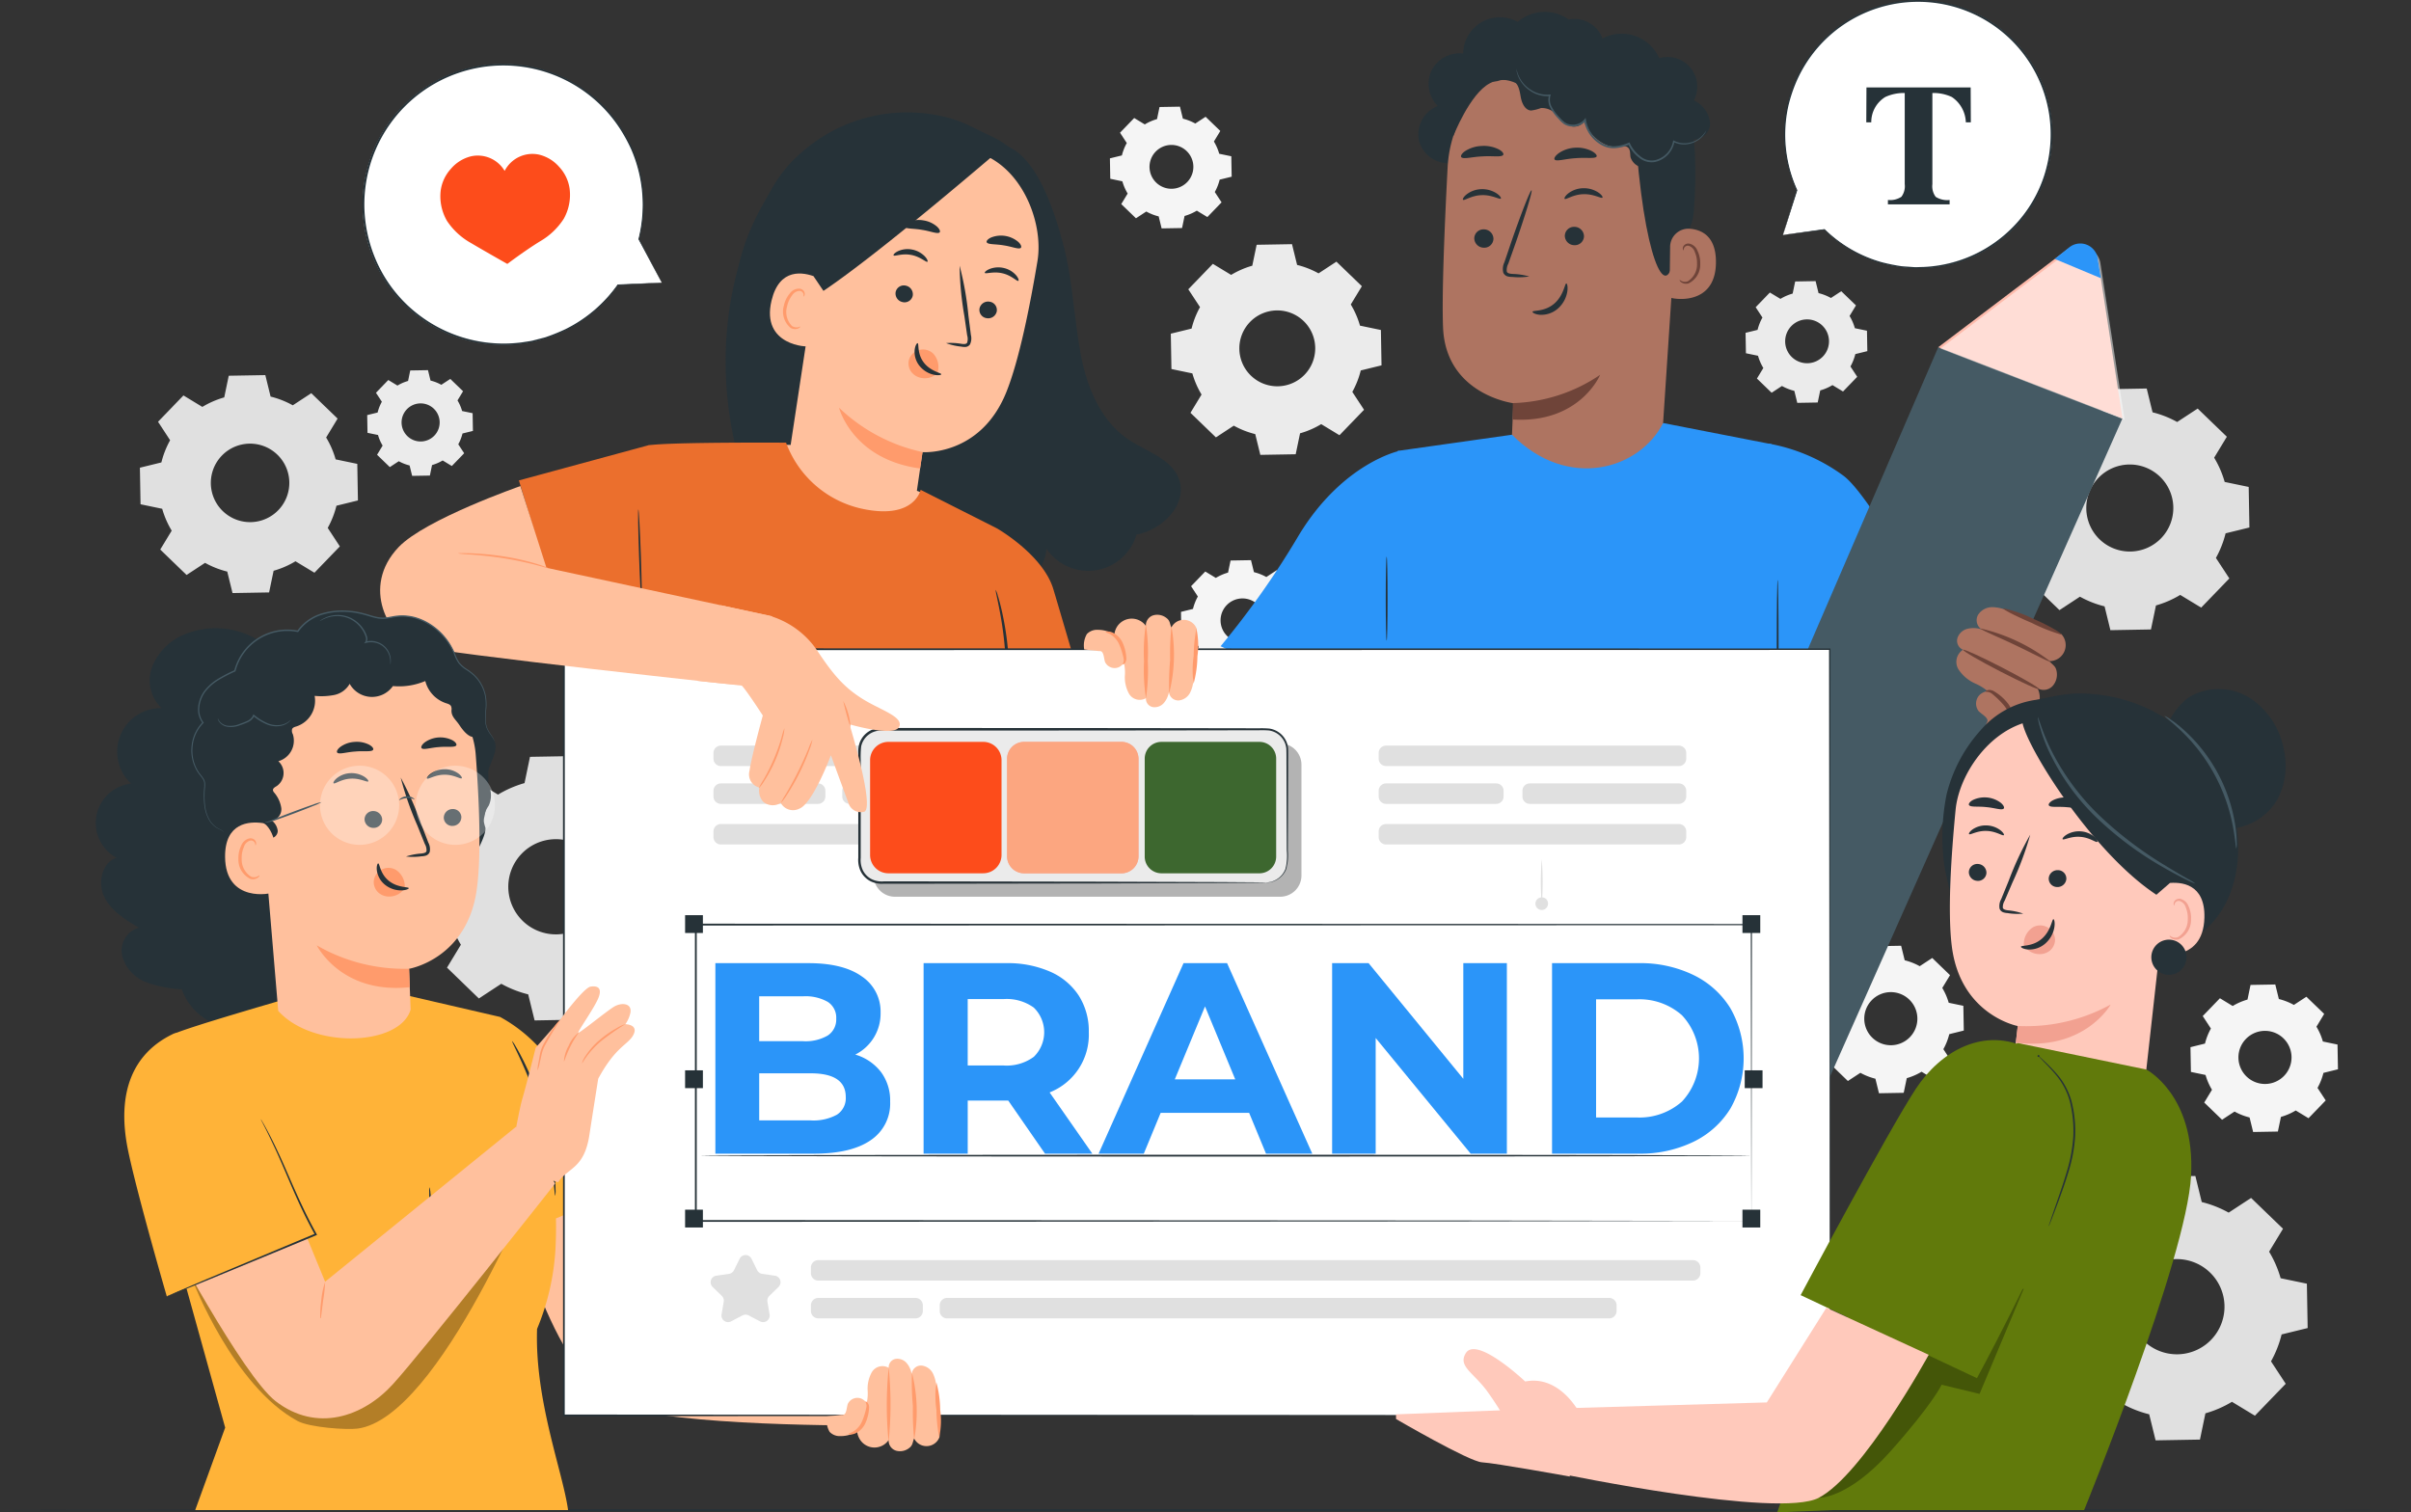 <svg id="Grupo_882555" data-name="Grupo 882555" xmlns="http://www.w3.org/2000/svg" xmlns:xlink="http://www.w3.org/1999/xlink" width="335.029" height="210.181" viewBox="0 0 335.029 210.181">
  <rect x="0" y="0" width="335.029" height="210.181" fill="#333333" stroke="none"/>
  <defs>
    <clipPath id="clip-path">
      <rect id="Rectángulo_330592" data-name="Rectángulo 330592" width="335.029" height="210.181" fill="none"/>
    </clipPath>
    <clipPath id="clip-path-7">
      <rect id="Rectángulo_330575" data-name="Rectángulo 330575" width="25.602" height="24.036" fill="none"/>
    </clipPath>
    <clipPath id="clip-path-9">
      <rect id="Rectángulo_330578" data-name="Rectángulo 330578" width="59.449" height="21.3" fill="none"/>
    </clipPath>
    <clipPath id="clip-path-10">
      <rect id="Rectángulo_330579" data-name="Rectángulo 330579" width="18.265" height="18.265" fill="#f9d9a2"/>
    </clipPath>
    <clipPath id="clip-path-11">
      <rect id="Rectángulo_330586" data-name="Rectángulo 330586" width="47.933" height="35.826" fill="none"/>
    </clipPath>
    <clipPath id="clip-path-12">
      <rect id="Rectángulo_330587" data-name="Rectángulo 330587" width="11.004" height="11.004" fill="none"/>
    </clipPath>
    <clipPath id="clip-path-13">
      <rect id="Rectángulo_330588" data-name="Rectángulo 330588" width="11.003" height="11.004" fill="none"/>
    </clipPath>
    <clipPath id="clip-path-15">
      <rect id="Rectángulo_330590" data-name="Rectángulo 330590" width="28.5" height="29.079" fill="none"/>
    </clipPath>
  </defs>
  <g id="Grupo_882554" data-name="Grupo 882554" clip-path="url(#clip-path)">
    <g id="Grupo_882520" data-name="Grupo 882520">
      <g id="Grupo_882519" data-name="Grupo 882519" clip-path="url(#clip-path)">
        <path id="Trazado_638690" data-name="Trazado 638690" d="M580.45,115.377a13.835,13.835,0,0,1,3.37-1.465l.695-3.336,5.636-.1.811,3.309a13.825,13.825,0,0,1,3.42,1.345l2.848-1.867,4.056,3.916-1.765,2.911a13.8,13.8,0,0,1,1.464,3.371l3.336.694.1,5.636-3.309.811a13.824,13.824,0,0,1-1.346,3.42l1.867,2.849-3.915,4.056-2.912-1.766a13.811,13.811,0,0,1-3.371,1.464l-.695,3.336-5.636.1-.811-3.309a13.833,13.833,0,0,1-3.42-1.345l-2.848,1.867-4.056-3.916,1.766-2.912a13.8,13.8,0,0,1-1.465-3.371l-3.336-.694-.1-5.637,3.309-.811a13.82,13.82,0,0,1,1.345-3.419l-1.867-2.849,3.915-4.056Zm3,7.508a6.047,6.047,0,1,0,8.55-.151,6.047,6.047,0,0,0-8.55.151" transform="translate(-291.846 -56.483)" fill="#e0e0e0"/>
        <path id="Trazado_638691" data-name="Trazado 638691" d="M341.267,73.7a12.077,12.077,0,0,1,2.938-1.277l.606-2.908,4.914-.086.707,2.885a12.067,12.067,0,0,1,2.982,1.173l2.483-1.628,3.536,3.414-1.54,2.539a12.036,12.036,0,0,1,1.277,2.939l2.908.606.086,4.914-2.885.708a12.052,12.052,0,0,1-1.173,2.981l1.628,2.484-3.413,3.536-2.539-1.54a12.015,12.015,0,0,1-2.939,1.277l-.605,2.909-4.914.086-.707-2.886a12.048,12.048,0,0,1-2.982-1.173l-2.483,1.628-3.536-3.414,1.54-2.539a12.025,12.025,0,0,1-1.277-2.939l-2.908-.606-.087-4.914,2.886-.708a12.036,12.036,0,0,1,1.173-2.981L335.313,75.7l3.414-3.536Zm2.62,6.547a5.272,5.272,0,1,0,7.455-.131,5.273,5.273,0,0,0-7.455.131" transform="translate(-170.19 -35.496)" fill="#ebebeb"/>
        <path id="Trazado_638692" data-name="Trazado 638692" d="M130.587,220.344a15.113,15.113,0,0,1,3.687-1.6l.759-3.649,6.166-.108.887,3.62a15.1,15.1,0,0,1,3.741,1.472l3.116-2.042,4.436,4.283-1.931,3.186a15.107,15.107,0,0,1,1.6,3.688l3.649.759.108,6.166-3.62.888a15.127,15.127,0,0,1-1.472,3.74l2.042,3.117-4.283,4.436-3.186-1.932a15.125,15.125,0,0,1-3.688,1.6l-.76,3.649-6.165.109-.888-3.621a15.12,15.12,0,0,1-3.741-1.472l-3.116,2.042L123.5,244.39l1.931-3.186a15.1,15.1,0,0,1-1.6-3.687l-3.649-.759-.108-6.165,3.62-.888a15.139,15.139,0,0,1,1.472-3.741l-2.042-3.116,4.283-4.436Zm3.287,8.214a6.615,6.615,0,1,0,9.353-.165,6.615,6.615,0,0,0-9.353.165" transform="translate(-61.386 -109.913)" fill="#e0e0e0"/>
        <path id="Trazado_638693" data-name="Trazado 638693" d="M591.468,339.753a15.119,15.119,0,0,1,3.687-1.6l.76-3.649,6.166-.108.887,3.62a15.094,15.094,0,0,1,3.741,1.472l3.116-2.042,4.436,4.283-1.932,3.186a15.1,15.1,0,0,1,1.6,3.688l3.649.76.108,6.165-3.62.888a15.111,15.111,0,0,1-1.472,3.74l2.042,3.117-4.283,4.436-3.186-1.931a15.124,15.124,0,0,1-3.688,1.6l-.759,3.649-6.165.108-.888-3.621a15.1,15.1,0,0,1-3.741-1.472l-3.116,2.042-4.436-4.283,1.932-3.185a15.1,15.1,0,0,1-1.6-3.688l-3.649-.759L580.949,350l3.62-.888a15.136,15.136,0,0,1,1.472-3.741L584,342.257l4.283-4.436Zm3.287,8.214a6.615,6.615,0,1,0,9.354-.165,6.615,6.615,0,0,0-9.354.165" transform="translate(-297.017 -170.962)" fill="#e0e0e0"/>
        <path id="Trazado_638694" data-name="Trazado 638694" d="M628.662,282.933a8.424,8.424,0,0,1,2.057-.893l.423-2.036,3.44-.061.495,2.02a8.431,8.431,0,0,1,2.087.821l1.738-1.139,2.475,2.389L640.3,285.81a8.409,8.409,0,0,1,.893,2.057l2.036.423.061,3.439-2.019.5a8.414,8.414,0,0,1-.821,2.087l1.139,1.738-2.389,2.475-1.777-1.077a8.435,8.435,0,0,1-2.057.893l-.424,2.036-3.439.061-.495-2.02a8.431,8.431,0,0,1-2.087-.821l-1.738,1.139-2.475-2.389,1.077-1.777a8.436,8.436,0,0,1-.894-2.057l-2.035-.424-.061-3.439,2.019-.5a8.418,8.418,0,0,1,.821-2.086L624.5,284.33l2.389-2.475Zm1.833,4.582a3.69,3.69,0,1,0,5.218-.092,3.69,3.69,0,0,0-5.218.092" transform="translate(-318.411 -143.124)" fill="#f5f5f5"/>
        <path id="Trazado_638695" data-name="Trazado 638695" d="M522.28,271.922a8.4,8.4,0,0,1,2.057-.894l.423-2.036,3.44-.061.495,2.019a8.413,8.413,0,0,1,2.087.821l1.739-1.14,2.474,2.389-1.077,1.777a8.416,8.416,0,0,1,.893,2.057l2.036.424.061,3.439-2.019.5a8.418,8.418,0,0,1-.821,2.086l1.139,1.738-2.389,2.475-1.777-1.077a8.432,8.432,0,0,1-2.057.893l-.424,2.036-3.439.061-.495-2.02a8.432,8.432,0,0,1-2.087-.821l-1.738,1.139-2.474-2.389,1.077-1.777a8.426,8.426,0,0,1-.894-2.057l-2.035-.424-.061-3.439,2.019-.5a8.416,8.416,0,0,1,.821-2.086l-1.139-1.738,2.389-2.474Zm1.833,4.581a3.69,3.69,0,1,0,5.218-.092,3.69,3.69,0,0,0-5.218.092" transform="translate(-264.022 -137.495)" fill="#f5f5f5"/>
        <path id="Trazado_638696" data-name="Trazado 638696" d="M501.147,82.407a6.944,6.944,0,0,1,1.7-.738l.349-1.68,2.839-.05.409,1.667a6.951,6.951,0,0,1,1.722.677l1.434-.94,2.043,1.972-.889,1.467a6.95,6.95,0,0,1,.738,1.7l1.68.349.051,2.839-1.668.409a6.935,6.935,0,0,1-.678,1.722l.94,1.435-1.972,2.043-1.467-.89a6.929,6.929,0,0,1-1.7.738l-.349,1.68-2.84.05-.409-1.667a6.966,6.966,0,0,1-1.722-.678l-1.435.94-2.042-1.972.89-1.467a6.967,6.967,0,0,1-.739-1.7l-1.68-.35-.05-2.839,1.667-.409A6.934,6.934,0,0,1,498.647,85l-.94-1.435,1.972-2.042Zm1.513,3.782a3.046,3.046,0,1,0,4.306-.076,3.044,3.044,0,0,0-4.306.076" transform="translate(-253.741 -40.87)" fill="#ebebeb"/>
        <path id="Trazado_638697" data-name="Trazado 638697" d="M320.42,32.8a6.955,6.955,0,0,1,1.7-.738l.349-1.68,2.839-.05L325.715,32a6.973,6.973,0,0,1,1.723.677l1.434-.94,2.043,1.973-.889,1.467a6.959,6.959,0,0,1,.738,1.7l1.68.349.05,2.839-1.667.409a6.953,6.953,0,0,1-.678,1.722l.94,1.435-1.972,2.043-1.467-.89a6.937,6.937,0,0,1-1.7.738L325.6,47.2l-2.839.049-.409-1.667a6.952,6.952,0,0,1-1.722-.678l-1.435.94-2.043-1.972.889-1.467a6.968,6.968,0,0,1-.738-1.7l-1.68-.349-.049-2.839,1.667-.409a6.959,6.959,0,0,1,.678-1.722l-.94-1.434,1.972-2.043Zm1.513,3.782a3.046,3.046,0,1,0,4.307-.076,3.046,3.046,0,0,0-4.307.076" transform="translate(-161.343 -15.509)" fill="#f5f5f5"/>
        <path id="Trazado_638698" data-name="Trazado 638698" d="M340.617,161.752a6.954,6.954,0,0,1,1.7-.738l.349-1.68,2.839-.05.409,1.667a6.973,6.973,0,0,1,1.723.677l1.434-.94,2.043,1.973-.889,1.467a6.958,6.958,0,0,1,.738,1.7l1.68.349.05,2.839-1.667.409a6.953,6.953,0,0,1-.678,1.722l.94,1.435-1.972,2.043-1.467-.889a6.938,6.938,0,0,1-1.7.737l-.349,1.68-2.839.05-.409-1.667a6.952,6.952,0,0,1-1.722-.678l-1.435.94-2.043-1.972.89-1.467a6.964,6.964,0,0,1-.738-1.7l-1.68-.35-.049-2.839,1.667-.409a6.957,6.957,0,0,1,.678-1.723l-.94-1.434,1.972-2.043Zm1.513,3.782a3.046,3.046,0,1,0,4.307-.076,3.046,3.046,0,0,0-4.307.076" transform="translate(-171.668 -81.436)" fill="#f5f5f5"/>
        <path id="Trazado_638699" data-name="Trazado 638699" d="M108.6,107.4a6.046,6.046,0,0,1,1.475-.641l.3-1.459,2.466-.043.355,1.448a6.042,6.042,0,0,1,1.5.588l1.246-.817,1.774,1.713-.772,1.274a6.063,6.063,0,0,1,.641,1.475l1.459.3.043,2.466-1.448.355a6.066,6.066,0,0,1-.588,1.5l.817,1.246-1.713,1.774-1.274-.772a6.063,6.063,0,0,1-1.475.641l-.3,1.459-2.466.043-.355-1.448a6.043,6.043,0,0,1-1.5-.589l-1.246.817-1.774-1.713.773-1.274a6.046,6.046,0,0,1-.641-1.475l-1.459-.3-.043-2.466,1.448-.355a6.048,6.048,0,0,1,.589-1.5l-.817-1.246,1.713-1.774Zm1.315,3.285a2.646,2.646,0,1,0,3.741-.066,2.645,2.645,0,0,0-3.741.066" transform="translate(-53.37 -53.815)" fill="#ebebeb"/>
        <path id="Trazado_638700" data-name="Trazado 638700" d="M48.457,111.081A12.471,12.471,0,0,1,51.5,109.76l.626-3.009,5.083-.089.732,2.985a12.467,12.467,0,0,1,3.084,1.213l2.569-1.684,3.658,3.532-1.592,2.626a12.44,12.44,0,0,1,1.321,3.04l3.008.626.089,5.083-2.985.732a12.463,12.463,0,0,1-1.213,3.084l1.684,2.569-3.531,3.658L61.4,132.534a12.457,12.457,0,0,1-3.04,1.321l-.626,3.009-5.083.089-.732-2.985a12.483,12.483,0,0,1-3.084-1.214l-2.569,1.684-3.658-3.532L44.2,128.28a12.457,12.457,0,0,1-1.322-3.04l-3.008-.626-.089-5.083,2.985-.732a12.468,12.468,0,0,1,1.214-3.084L42.3,113.146l3.531-3.658Zm2.71,6.772a5.454,5.454,0,1,0,7.712-.135,5.454,5.454,0,0,0-7.712.135" transform="translate(-20.34 -54.532)" fill="#e0e0e0"/>
      </g>
    </g>
    <g id="Grupo_882522" data-name="Grupo 882522">
      <g id="Grupo_882521" data-name="Grupo 882521" clip-path="url(#clip-path)">
        <path id="Trazado_638701" data-name="Trazado 638701" d="M335.029,429.262c0,.07-75,.127-167.507.127C74.989,429.389,0,429.332,0,429.262s74.989-.127,167.522-.127c92.5,0,167.507.057,167.507.127" transform="translate(0 -219.4)" fill="#263238"/>
      </g>
    </g>
    <g id="Grupo_882524" data-name="Grupo 882524">
      <g id="Grupo_882523" data-name="Grupo 882523" clip-path="url(#clip-path)">
        <path id="Trazado_638702" data-name="Trazado 638702" d="M506.921,32.775l5.771-.759a18.588,18.588,0,1,0-3.827-5.451l-.006-.008Z" transform="translate(-259.169 -0.118)" fill="#fff"/>
        <path id="Trazado_638703" data-name="Trazado 638703" d="M506.921,32.658s.05-.142.137-.411l.385-1.192,1.471-4.6-.1.02.006.008a.058.058,0,0,0,.082.008.06.06,0,0,0,.016-.069,18.556,18.556,0,0,1-1.632-9,18.172,18.172,0,0,1,.42-2.831,20.916,20.916,0,0,1,.944-2.91,18.431,18.431,0,0,1,35.286,4.331,18.769,18.769,0,0,1-.73,8.451,18.161,18.161,0,0,1-4.1,6.857A18.506,18.506,0,0,1,526.5,37.1l-.792.022a4.973,4.973,0,0,1-.778-.014L523.419,37a25.746,25.746,0,0,1-2.821-.576,18.5,18.5,0,0,1-7.867-4.563.055.055,0,0,0-.046-.016l-4.27.6-1.11.158c-.251.036-.384.059-.384.059s.118-.01.363-.039l1.1-.132,4.318-.533-.046-.016a18.486,18.486,0,0,0,7.9,4.649,25.61,25.61,0,0,0,2.845.595l1.531.119a5.079,5.079,0,0,0,.786.017l.8-.019a18.682,18.682,0,0,0,12.767-5.811,18.376,18.376,0,0,0,4.164-6.942,19,19,0,0,0,.749-8.567,18.566,18.566,0,0,0-3.409-8.332,8.313,8.313,0,0,0-.7-.889l-.73-.858-.8-.782a7.613,7.613,0,0,0-.829-.745l-.867-.694c-.282-.239-.61-.413-.912-.622s-.608-.412-.928-.588l-.971-.5A18.406,18.406,0,0,0,525.848,0a18.733,18.733,0,0,0-13.774,5.948,18.547,18.547,0,0,0-3.608,5.662,20.956,20.956,0,0,0-.942,2.945,18.29,18.29,0,0,0-.412,2.861,18.558,18.558,0,0,0,1.7,9.056l.1-.061L508.9,26.4a.057.057,0,0,0-.081-.008.059.059,0,0,0-.019.028l-1.415,4.659-.355,1.183c-.079.264-.113.392-.113.392" transform="translate(-259.169 0)" fill="#263238"/>
        <path id="Trazado_638704" data-name="Trazado 638704" d="M530.648,24.862h14.48l.023,4.85h-.693a4.405,4.405,0,0,0-1.95-3.521,6.005,6.005,0,0,0-2.7-.553V38.306a2.446,2.446,0,0,0,.464,1.763,2.977,2.977,0,0,0,1.931.435v.61H533.63V40.5a2.827,2.827,0,0,0,1.873-.441,2.451,2.451,0,0,0,.464-1.757V25.637a6.158,6.158,0,0,0-2.7.553,4.081,4.081,0,0,0-1.95,3.521h-.693Z" transform="translate(-271.288 -12.711)" fill="#263238"/>
      </g>
    </g>
    <g id="Grupo_882526" data-name="Grupo 882526">
      <g id="Grupo_882525" data-name="Grupo 882525" clip-path="url(#clip-path)">
        <path id="Trazado_638705" data-name="Trazado 638705" d="M144.76,48.65l-6.1.308a19.494,19.494,0,1,1,2.916-6.344l.006-.01Z" transform="translate(-52.801 -9.365)" fill="#fff"/>
        <path id="Trazado_638706" data-name="Trazado 638706" d="M144.629,48.538s-.078-.137-.219-.4l-.622-1.156L141.4,42.52h.107l-.005.009a.061.061,0,0,1-.083.024.062.062,0,0,1-.029-.068,19.454,19.454,0,0,0-.015-9.586,18.986,18.986,0,0,0-.969-2.84,21.86,21.86,0,0,0-1.523-2.823,19.323,19.323,0,0,0-35.571,11.13,19.675,19.675,0,0,0,2.349,8.578,19.037,19.037,0,0,0,5.522,6.3,19.4,19.4,0,0,0,14.088,3.578l.821-.128a5.188,5.188,0,0,0,.8-.161l1.542-.4a26.835,26.835,0,0,0,2.8-1.128,19.391,19.391,0,0,0,7.251-6.191.058.058,0,0,1,.044-.024l4.516-.192,1.175-.046c.265-.01.407-.012.407-.012s-.124.012-.382.028l-1.157.071-4.554.266.044-.024a19.38,19.38,0,0,1-7.265,6.286,26.947,26.947,0,0,1-2.822,1.151l-1.556.412a5.3,5.3,0,0,1-.808.166l-.828.132a19.583,19.583,0,0,1-14.263-3.582,19.259,19.259,0,0,1-5.605-6.373,19.913,19.913,0,0,1-2.39-8.694,19.463,19.463,0,0,1,1.942-9.237,8.7,8.7,0,0,1,.552-1.048l.59-1.023.681-.959a8.111,8.111,0,0,1,.715-.925l.763-.879c.246-.3.552-.542.824-.814s.549-.54.846-.781l.906-.7a19.3,19.3,0,0,1,8.082-3.574,19.645,19.645,0,0,1,15.328,3.534,19.455,19.455,0,0,1,4.79,5.157,21.98,21.98,0,0,1,1.528,2.859,19.2,19.2,0,0,1,.965,2.872,19.463,19.463,0,0,1-.045,9.661l-.112-.045.005-.009a.06.06,0,0,1,.082-.024.062.062,0,0,1,.025.025L143.849,47l.59,1.153c.131.258.191.384.191.384" transform="translate(-52.671 -9.253)" fill="#263238"/>
        <path id="Trazado_638707" data-name="Trazado 638707" d="M143.166,48.587a5.593,5.593,0,0,0-1.459-3.024,5.369,5.369,0,0,0-2.814-1.7,4.336,4.336,0,0,0-4.754,2.269,4.331,4.331,0,0,0-4.695-2.023,5.368,5.368,0,0,0-2.785,1.746,5.588,5.588,0,0,0-1.41,3.047,6.8,6.8,0,0,0,.88,4.178,9.634,9.634,0,0,0,3.342,3.08c2.177,1.287,5.042,2.9,5.042,2.9s2.4-1.823,4.552-3.145a9.627,9.627,0,0,0,3.29-3.133,6.8,6.8,0,0,0,.811-4.192" transform="translate(-64.015 -22.38)" fill="#fd4c1b"/>
      </g>
    </g>
    <g id="Grupo_882531" data-name="Grupo 882531">
      <g id="Grupo_882530" data-name="Grupo 882530" clip-path="url(#clip-path)">
        <path id="Trazado_638708" data-name="Trazado 638708" d="M407.9,24.386a4.25,4.25,0,0,1-4.56-3.081,4.25,4.25,0,0,1,2.607-4.847,4.386,4.386,0,0,1-.871-4.92,4.386,4.386,0,0,1,4.4-2.376,5.109,5.109,0,0,1,7.587-4.394,5.744,5.744,0,0,1,7.067-.334,4.2,4.2,0,0,1,4.423,2.012,4.2,4.2,0,0,1-.629,4.818" transform="translate(-206.158 -1.726)" fill="#263238"/>
        <path id="Trazado_638709" data-name="Trazado 638709" d="M428.68,13.772l-.9.025a17.41,17.41,0,0,0-16.9,16.5c-.44,8.428-.819,17.744-.635,22.254.38,9.337,9.763,10.525,9.763,10.525l-.472,11.244,20.738-.181,2.765-41.918c.562-9.722-4.627-18.152-14.361-18.445" transform="translate(-209.72 -7.041)" fill="#ae7461"/>
        <path id="Trazado_638710" data-name="Trazado 638710" d="M430.1,110.511a22.664,22.664,0,0,0,12.137-3.928s-2.811,6.785-12.155,6.208Z" transform="translate(-219.883 -54.492)" fill="#6f4439"/>
        <path id="Trazado_638711" data-name="Trazado 638711" d="M419.167,66.458a1.334,1.334,0,0,0,1.324,1.309,1.276,1.276,0,0,0,1.341-1.241,1.335,1.335,0,0,0-1.323-1.31,1.277,1.277,0,0,0-1.342,1.242" transform="translate(-214.304 -33.342)" fill="#263238"/>
        <path id="Trazado_638712" data-name="Trazado 638712" d="M415.946,55.264c.17.17,1.159-.607,2.595-.644,1.433-.057,2.508.651,2.658.472.075-.08-.1-.39-.571-.711a3.663,3.663,0,0,0-2.134-.592,3.516,3.516,0,0,0-2.06.73c-.432.351-.572.67-.488.745" transform="translate(-212.646 -27.499)" fill="#263238"/>
        <path id="Trazado_638713" data-name="Trazado 638713" d="M444.911,65.743a1.334,1.334,0,0,0,1.324,1.309,1.276,1.276,0,0,0,1.341-1.241,1.335,1.335,0,0,0-1.323-1.31,1.277,1.277,0,0,0-1.342,1.242" transform="translate(-227.466 -32.976)" fill="#263238"/>
        <path id="Trazado_638714" data-name="Trazado 638714" d="M444.829,54.995c.171.169,1.161-.607,2.6-.644,1.433-.057,2.507.651,2.658.471.074-.08-.1-.39-.571-.71a3.656,3.656,0,0,0-2.134-.592,3.513,3.513,0,0,0-2.06.73c-.43.351-.572.67-.489.745" transform="translate(-227.413 -27.362)" fill="#263238"/>
        <path id="Trazado_638715" data-name="Trazado 638715" d="M430.954,66.091a9.461,9.461,0,0,0-2.343-.355c-.367-.027-.716-.09-.785-.339a1.871,1.871,0,0,1,.214-1.094q.479-1.345,1-2.821c1.393-4.016,2.39-7.314,2.228-7.369s-1.423,3.157-2.816,7.173q-.5,1.485-.959,2.837a2.125,2.125,0,0,0-.15,1.444.921.921,0,0,0,.618.519,2.472,2.472,0,0,0,.625.068,9.4,9.4,0,0,0,2.363-.063" transform="translate(-218.446 -27.666)" fill="#263238"/>
        <path id="Trazado_638716" data-name="Trazado 638716" d="M441.965,43.613c.2.359,1.418-.071,2.932-.162,1.511-.127,2.8.123,2.923-.259.055-.182-.224-.5-.778-.777A4.548,4.548,0,0,0,444.756,42a4.389,4.389,0,0,0-2.174.735c-.493.351-.706.706-.617.877" transform="translate(-225.95 -21.468)" fill="#263238"/>
        <path id="Trazado_638717" data-name="Trazado 638717" d="M415.434,43.057c.311.318,1.487-.055,2.911-.111,1.422-.1,2.637.145,2.905-.2.117-.169-.082-.49-.618-.784a4.633,4.633,0,0,0-2.382-.467,4.555,4.555,0,0,0-2.3.721c-.494.349-.65.69-.512.845" transform="translate(-212.371 -21.209)" fill="#263238"/>
        <path id="Trazado_638718" data-name="Trazado 638718" d="M413.154,24.827s2.3-5.919,5.08-7.364c3.368-1.749,4.944,1.957,8.172.955s6.443-2.679,9.84-.258c3.718,2.65,2.067,4.63,2.409,8.768,1.387,16.777,4.59,21.441,5.239,13.5.071-.87,2.458-1.627,2.711-5.3.328-4.764.347-10.537-.808-13.878-.974-2.816-2.649-4.733-5.616-6.815-4.683-3.287-10.984-3.182-15.25-2.63s-12.374,5.707-11.777,13.02" transform="translate(-211.214 -5.885)" fill="#263238"/>
        <path id="Trazado_638719" data-name="Trazado 638719" d="M474.769,67.557a2.537,2.537,0,0,1,2.669-2.521c1.746.116,3.713,1.051,3.7,4.654-.023,6.391-6.435,5.05-6.445,4.866-.007-.125.044-4.325.077-7" transform="translate(-242.692 -33.248)" fill="#ae7461"/>
        <path id="Trazado_638720" data-name="Trazado 638720" d="M477.549,74.326c.028-.02.111.079.3.165a1.111,1.111,0,0,0,.832.02,2.754,2.754,0,0,0,1.284-2.467,3.676,3.676,0,0,0-.306-1.6,1.284,1.284,0,0,0-.834-.858.567.567,0,0,0-.658.3c-.087.179-.046.306-.08.317-.018.016-.137-.108-.085-.371a.711.711,0,0,1,.253-.4.841.841,0,0,1,.616-.161,1.566,1.566,0,0,1,1.16,1,3.784,3.784,0,0,1,.38,1.783,2.891,2.891,0,0,1-1.634,2.754,1.193,1.193,0,0,1-1.018-.173c-.2-.159-.23-.3-.208-.313" transform="translate(-244.15 -35.417)" fill="#6f4439"/>
        <path id="Trazado_638721" data-name="Trazado 638721" d="M447.11,25.59a6.067,6.067,0,0,1-2.669,1.325,2.084,2.084,0,0,1-2.352-1.4c-.088-.442.005-.961-.3-1.3-.36-.4-1-.254-1.534-.182-1.851.249-4.078-1.739-4.6-3.533a1.666,1.666,0,0,1-2.214.524,5.978,5.978,0,0,1-1.577-1.324,2.629,2.629,0,0,0-2.223-1.035,6.309,6.309,0,0,1-1.38.345c-.841-.05-1.278-1.021-1.428-1.85s-.277-1.8-1-2.229a3.343,3.343,0,0,0-2.285,0c-.768.135-1.771-.017-1.99-.767a1.517,1.517,0,0,1,.253-1.166,4.138,4.138,0,0,1,4.838-1.7,5.608,5.608,0,0,1,10.268-1.378,5.691,5.691,0,0,1,9.153,1.817,4.125,4.125,0,0,1,4.819,5.866,3.919,3.919,0,0,1,2.243,3.058,2.243,2.243,0,0,1-2.475,2.363,2.284,2.284,0,0,1-3.885,2.389" transform="translate(-215.508 -3.649)" fill="#263238"/>
        <path id="Trazado_638722" data-name="Trazado 638722" d="M431.151,19.529a.323.323,0,0,0,0,.117c.011.077.019.193.05.34a4.031,4.031,0,0,0,.5,1.217,4.574,4.574,0,0,0,1.459,1.47,4.255,4.255,0,0,0,2.637.672l-.112-.138a2.312,2.312,0,0,0,.178,1.759A6.607,6.607,0,0,0,437,26.5a4.758,4.758,0,0,0,.736.713,2.234,2.234,0,0,0,1.022.347,2.333,2.333,0,0,0,2.035-.795l-.241-.062a4.793,4.793,0,0,0,2.126,3.256,3.494,3.494,0,0,0,2.116.628,6.317,6.317,0,0,0,2.054-.512l-.173-.07a5.031,5.031,0,0,0,1.567,1.928,2.679,2.679,0,0,0,2.242.543,3.518,3.518,0,0,0,2.63-2.829l-.143.071a3.293,3.293,0,0,0,2.2.26,3.575,3.575,0,0,0,1.511-.726,3.089,3.089,0,0,0,.692-.8,1.488,1.488,0,0,0,.152-.335,3.837,3.837,0,0,1-.911,1.051,3.544,3.544,0,0,1-1.475.658,3.148,3.148,0,0,1-2.08-.281l-.122-.065-.022.136a3.318,3.318,0,0,1-2.491,2.623,2.434,2.434,0,0,1-2.036-.516,4.8,4.8,0,0,1-1.473-1.83l-.054-.117-.119.046a6.089,6.089,0,0,1-1.964.488,3.218,3.218,0,0,1-1.954-.585,4.534,4.534,0,0,1-2.01-3.068l-.048-.3-.192.24a2.073,2.073,0,0,1-1.8.7,1.984,1.984,0,0,1-.907-.3,4.652,4.652,0,0,1-.693-.668,6.458,6.458,0,0,1-1.111-1.473,2.1,2.1,0,0,1-.184-1.592l.048-.154-.16.016a4.11,4.11,0,0,1-2.526-.605,4.541,4.541,0,0,1-1.448-1.389,4.935,4.935,0,0,1-.654-1.61" transform="translate(-220.429 -9.984)" fill="#455a64"/>
        <path id="Trazado_638723" data-name="Trazado 638723" d="M435.734,84.534c.029-.239,1.609.044,2.976-1.1s1.5-2.861,1.721-2.833c.1,0,.239.431.13,1.145a4,4,0,0,1-1.348,2.382,3.484,3.484,0,0,1-2.477.824c-.672-.06-1.031-.307-1-.413" transform="translate(-222.774 -41.206)" fill="#263238"/>
        <path id="Trazado_638724" data-name="Trazado 638724" d="M502.869,126.142a24.989,24.989,0,0,1,10.46,4.514c4.773,3.692,16.918,27.405,16.918,27.405l-26.139,5.281Z" transform="translate(-257.098 -64.492)" fill="#2b95f9"/>
        <path id="Trazado_638725" data-name="Trazado 638725" d="M454.118,207.2,500.96,98.732l25.6,9.892L478.092,217.7a13.087,13.087,0,0,1-23.973-10.5" transform="translate(-231.623 -50.478)" fill="#455a64"/>
        <path id="Trazado_638726" data-name="Trazado 638726" d="M561.262,172.647a5.341,5.341,0,0,1,2.253.555,26.414,26.414,0,0,0,2.811,1.094l4.522,2.091a2.228,2.228,0,0,1-1.668,3.757c.5.56.9.691,1.019,1.429a2.381,2.381,0,0,1-.6,2.074,1.705,1.705,0,0,1-2.058.27,2.8,2.8,0,0,1-3.288,3.969,1.125,1.125,0,0,1-.369-.135.471.471,0,0,1-.116-.137c-.147-.239-.25-.5-.414-.73q-.093-.13-.2-.254a5.217,5.217,0,0,0-1.085-.968,4.634,4.634,0,0,1-.577-.374,2.474,2.474,0,0,1-.254-.368,6.9,6.9,0,0,0-2.323-1.647,5.434,5.434,0,0,1-2.361-1.986,2,2,0,0,1,.635-2.721,1.365,1.365,0,0,1-.772-1.633,1.973,1.973,0,0,1,1.405-1.286,3.665,3.665,0,0,1,1.965.091,1.507,1.507,0,0,1-.5-2.032,2.324,2.324,0,0,1,1.972-1.058" transform="translate(-284.412 -88.267)" fill="#ae7461"/>
        <path id="Trazado_638727" data-name="Trazado 638727" d="M566.236,202.7a2.238,2.238,0,0,1-1.4,1.234,3.661,3.661,0,0,1-2.4-.761c.3-.855.508-1.27.812-2.125.064-.18.185-.292.167-.482-.045-.5-.928-.941-1.256-1.324a1.715,1.715,0,0,1,.292-2.338,2.3,2.3,0,0,1,2.471-.167,3.557,3.557,0,0,1,1.614,1.992,4.969,4.969,0,0,1-.3,3.971" transform="translate(-287.236 -100.444)" fill="#ae7461"/>
        <path id="Trazado_638728" data-name="Trazado 638728" d="M568.714,190.217c.077-.149-2.228-1.493-5.147-3s-5.349-2.614-5.425-2.466,2.227,1.493,5.147,3,5.348,2.614,5.425,2.466" transform="translate(-285.356 -94.448)" fill="#6f4439"/>
        <path id="Trazado_638729" data-name="Trazado 638729" d="M572.833,183.287a25.256,25.256,0,0,0-9.722-4.607c-.057.165,2.178,1.056,4.85,2.327s4.78,2.428,4.872,2.28" transform="translate(-287.897 -91.341)" fill="#6f4439"/>
        <path id="Trazado_638730" data-name="Trazado 638730" d="M577.687,176.63c.085-.147-1.623-1.227-3.9-2.19a17.564,17.564,0,0,0-4.209-1.477c-.074.159,1.712,1.075,3.968,2.033a24.671,24.671,0,0,0,4.136,1.634" transform="translate(-291.205 -88.42)" fill="#6f4439"/>
        <path id="Trazado_638731" data-name="Trazado 638731" d="M567.913,201.245c.06.041.36-.284.428-.959a3.353,3.353,0,0,0-.829-2.383,6.728,6.728,0,0,0-1.914-1.589c-.675-.309-1.13.045-1.054.1.034.074.4-.047.849.272a12.01,12.01,0,0,1,1.649,1.594,3.638,3.638,0,0,1,.872,2c.048.565-.084.925,0,.964" transform="translate(-288.625 -100.304)" fill="#6f4439"/>
        <path id="Trazado_638732" data-name="Trazado 638732" d="M576.687,93.829l-3.358-21.744a2.7,2.7,0,0,0-4.3-1.74L551.085,83.937Z" transform="translate(-281.749 -35.683)" fill="#febbac"/>
        <path id="Trazado_638733" data-name="Trazado 638733" d="M461.1,339.125h0a13.086,13.086,0,0,0,16.425-5.641L453.693,323c-.008.023-.019.046-.026.07l-.031.1a13.087,13.087,0,0,0,7.465,15.954" transform="translate(-231.625 -165.139)" fill="#263238"/>
        <g id="Grupo_882529" data-name="Grupo 882529" transform="translate(269.63 34.298)" opacity="0.5">
          <g id="Grupo_882528" data-name="Grupo 882528">
            <g id="Grupo_882527" data-name="Grupo 882527" clip-path="url(#clip-path-7)">
              <path id="Trazado_638734" data-name="Trazado 638734" d="M576.687,93.829l-3.358-21.744a2.7,2.7,0,0,0-4.3-1.74L551.085,83.937Z" transform="translate(-551.085 -69.793)" fill="#fff"/>
            </g>
          </g>
        </g>
        <path id="Trazado_638735" data-name="Trazado 638735" d="M590.619,74.06l-.435-2.755a2.451,2.451,0,0,0-3.952-1.532l-2.013,1.611Z" transform="translate(-298.689 -35.397)" fill="#2b95f9"/>
        <path id="Trazado_638736" data-name="Trazado 638736" d="M445.632,155.282l-.837-32.048-15.081-2.943c-3.256,6.443-13.221,9.447-21,1.625l-15.893,2.25s-2.422,29-1.565,51.035l-2.788,30.605c14.519,9.506,33.208,13.49,48.321,10.77,6.964-1.327-.21-.216,6.068-3.462Z" transform="translate(-198.611 -61.5)" fill="#2b95f9"/>
        <path id="Trazado_638737" data-name="Trazado 638737" d="M371.863,128.219s-7.822,1.645-13.927,11.668a118.43,118.43,0,0,1-10.9,15.479l22.562,10.6Z" transform="translate(-177.424 -65.553)" fill="#2b95f9"/>
        <path id="Trazado_638738" data-name="Trazado 638738" d="M394.125,158.26c.07,0,.127,2.619.127,5.848s-.057,5.849-.127,5.849-.127-2.618-.127-5.849.057-5.848.127-5.848" transform="translate(-201.436 -80.912)" fill="#263238"/>
        <path id="Trazado_638739" data-name="Trazado 638739" d="M505.294,164.88c.07,0,.127,4.054.127,9.054s-.057,9.055-.127,9.055-.127-4.053-.127-9.055.057-9.054.127-9.054" transform="translate(-258.273 -84.297)" fill="#263238"/>
      </g>
    </g>
    <g id="Grupo_882548" data-name="Grupo 882548">
      <g id="Grupo_882547" data-name="Grupo 882547" clip-path="url(#clip-path)">
        <path id="Trazado_638740" data-name="Trazado 638740" d="M30.12,210.51A5.505,5.505,0,0,1,32.146,200.2a6.049,6.049,0,0,1,4.248-10.479,5.333,5.333,0,0,1-1.332-5.711,8.1,8.1,0,0,1,4.182-4.406A11.382,11.382,0,0,1,53.819,184.4l-1.219,47.4a8.136,8.136,0,0,1-13.415-3.018,16.091,16.091,0,0,1-4.969-.994,5.441,5.441,0,0,1-3.3-3.62,3.337,3.337,0,0,1,2.305-3.948c-1.861-1.1-3.819-2.308-4.782-4.246s-.377-4.8,1.683-5.458" transform="translate(-13.931 -91.3)" fill="#263238"/>
        <path id="Trazado_638741" data-name="Trazado 638741" d="M145.588,332.741s5.915,25.119,16.187,27.747,35.28,2.322,35.28,2.322l.623-9.8-28.767-5.683-11.331-25.163Z" transform="translate(-74.434 -164.713)" fill="#ffc09d"/>
        <path id="Trazado_638742" data-name="Trazado 638742" d="M110.233,307.644s-6.22-11.936-7.76-14.544a20.951,20.951,0,0,0-7.523-6.965l-12.541-2.9-18.388.747c-.057.023-11.795,3.413-14.216,4.434L50.833,321.9l5.919,21.309L52.59,354.668H104.4c-.719-5.318-4.639-15.179-4.307-25.173a33.891,33.891,0,0,0,2.55-10.992c.14-2.488.072-4.371.072-4.371s5.61-1.929,7.519-6.489" transform="translate(-25.463 -144.807)" fill="#ffb338"/>
        <path id="Trazado_638743" data-name="Trazado 638743" d="M145.592,296.032c-.063.035.531,1.148,1.366,3a51.881,51.881,0,0,1,4.245,15.219c.245,2.017.313,3.277.385,3.274a3.453,3.453,0,0,0,.043-.889c0-.572-.034-1.4-.118-2.418a43.177,43.177,0,0,0-4.274-15.32c-.456-.915-.851-1.642-1.15-2.129a3.453,3.453,0,0,0-.5-.738" transform="translate(-74.433 -151.35)" fill="#263238"/>
        <path id="Trazado_638744" data-name="Trazado 638744" d="M103.382,353.727a2.659,2.659,0,0,0,.733-.269,6.009,6.009,0,0,0,.819-.41,10.016,10.016,0,0,0,1.036-.636,14.9,14.9,0,0,0,2.414-2.049,15.981,15.981,0,0,0,3.808-6.7,14.846,14.846,0,0,0,.526-3.122,9.922,9.922,0,0,0,.017-1.215,5.942,5.942,0,0,0-.066-.914,2.643,2.643,0,0,0-.143-.767c-.087.008.056,1.111-.118,2.871a16.511,16.511,0,0,1-.606,3.034,16.815,16.815,0,0,1-3.715,6.533,16.443,16.443,0,0,1-2.3,2.072c-1.423,1.049-2.445,1.491-2.407,1.57" transform="translate(-52.855 -172.626)" fill="#263238"/>
        <path id="Trazado_638745" data-name="Trazado 638745" d="M286.605,184.6l3.89,12.257v-8.679l9.258-1.059s4.3,27.922-.53,33.6c-2.832,3.324-6.82,2.408-9.383.851-7.562-4.6-15.347-16.892-15.347-16.892l-.768-13.273Z" transform="translate(-139.945 -94.379)" fill="#ffc09d"/>
        <path id="Trazado_638746" data-name="Trazado 638746" d="M211.316,58.815c-6.278,12.341-6.519,27.377-1.464,40.267a5.279,5.279,0,0,0,1.789,2.66c1.218.786,2.817.5,4.21.108,4.1-1.164,7.95-3.068,12-4.4s8.472-2.08,12.555-.86Z" transform="translate(-105.478 -30.07)" fill="#263238"/>
        <path id="Trazado_638747" data-name="Trazado 638747" d="M270.775,87.94c-1.041-2.867-4.5-3.828-7.036-5.528-3.845-2.581-5.756-7.246-6.614-11.8s-1.165-10.263-2.3-14.753-3.521-12.288-7.771-14.126l-31.269,3.455c-4.634,6.869-7.954,13.83-6.1,21.906,1.164,5.054,5.212,15.6,4.973,21.162-.305,7.1-6.36,9.874-1.573,15.124,2.912,3.193,25.323-1.037,29.517,0s9.536-1.478,9.741-5.8a7,7,0,0,0,12.522-1.944c3.626-.668,7.162-4.24,5.9-7.705" transform="translate(-106.939 -21.338)" fill="#263238"/>
        <path id="Trazado_638748" data-name="Trazado 638748" d="M220.584,37.691a22.114,22.114,0,0,1,18.339-5.455c3.844.606,5.291,1.679,7.921,2.905a12.28,12.28,0,0,1,6.1,5.766,20.6,20.6,0,0,1,2.353,9.952,29.569,29.569,0,0,1-2.229,9.56,38.963,38.963,0,0,1-7.169,10.5l-6.008-.312c-4.917-.686-9.9-1.39-14.468-3.336s-8.747-5.315-10.569-9.933c-2.531-6.416.507-15.145,5.728-19.653" transform="translate(-109.384 -16.337)" fill="#263238"/>
        <path id="Trazado_638749" data-name="Trazado 638749" d="M233.284,43.632,245.9,41l3.019.9c6.931,1.235,10.38,9.718,9.445,15.342-1.038,6.249-2.552,13.838-4.346,18.265-3.607,8.9-11.635,8.294-11.635,8.294s-.7,4.957-1.181,8.073l-17.836-4.456,6.245-41.159a3.337,3.337,0,0,1,3.671-2.624" transform="translate(-114.2 -20.962)" fill="#ffc09d"/>
        <path id="Trazado_638750" data-name="Trazado 638750" d="M258.386,100.769a2,2,0,0,1,.893-1.1,2.043,2.043,0,0,1,2.465.286,2.737,2.737,0,0,1,.582,2.709,2.487,2.487,0,0,1-1.931.711,3.017,3.017,0,0,1-.331-.047,2.231,2.231,0,0,1-1.38-.846,1.989,1.989,0,0,1-.3-1.718" transform="translate(-132.062 -50.812)" fill="#ff9b6c"/>
        <path id="Trazado_638751" data-name="Trazado 638751" d="M280.872,87.13a1.216,1.216,0,0,1-1.42.931,1.163,1.163,0,0,1-.974-1.351,1.217,1.217,0,0,1,1.418-.933,1.164,1.164,0,0,1,.975,1.352" transform="translate(-142.365 -43.845)" fill="#263238"/>
        <path id="Trazado_638752" data-name="Trazado 638752" d="M284.652,77.9c-.183.121-.927-.752-2.2-1.044-1.27-.31-2.358.13-2.46-.059-.052-.085.163-.329.638-.532a3.344,3.344,0,0,1,2.014-.144,3.211,3.211,0,0,1,1.709,1.024c.322.392.391.7.3.755" transform="translate(-143.143 -38.872)" fill="#263238"/>
        <path id="Trazado_638753" data-name="Trazado 638753" d="M269,86.307a8.66,8.66,0,0,1,2.158.106c.333.042.657.048.763-.161a1.7,1.7,0,0,0,.006-1.015q-.186-1.289-.389-2.7a43.757,43.757,0,0,1-.661-6.987,43.768,43.768,0,0,1,1.222,6.918c.12.945.236,1.846.345,2.708a1.935,1.935,0,0,1-.127,1.317.84.84,0,0,1-.646.352,2.293,2.293,0,0,1-.571-.051,8.5,8.5,0,0,1-2.1-.483" transform="translate(-137.53 -38.624)" fill="#263238"/>
        <path id="Trazado_638754" data-name="Trazado 638754" d="M250.165,122.1a24.13,24.13,0,0,1-11.611-6.167s1.814,7.169,11.263,8.446Z" transform="translate(-121.964 -59.273)" fill="#ff9b6c"/>
        <path id="Trazado_638755" data-name="Trazado 638755" d="M260.453,97.589c.21.036-.108,1.421.85,2.678s2.466,1.446,2.432,1.642c0,.091-.391.193-1.018.066a3.54,3.54,0,0,1-2.048-1.293,3.082,3.082,0,0,1-.624-2.225c.082-.591.315-.9.408-.868" transform="translate(-132.939 -49.892)" fill="#263238"/>
        <path id="Trazado_638756" data-name="Trazado 638756" d="M285.272,68.69c-.286.261-1.215-.173-2.378-.342-1.157-.206-2.178-.088-2.364-.426-.08-.163.115-.437.583-.659a3.72,3.72,0,0,1,3.82.619c.371.358.466.679.338.808" transform="translate(-143.415 -34.247)" fill="#263238"/>
        <path id="Trazado_638757" data-name="Trazado 638757" d="M254.636,82.043a1.216,1.216,0,0,0,.92,1.427,1.163,1.163,0,0,0,1.439-.84,1.217,1.217,0,0,0-.918-1.427,1.164,1.164,0,0,0-1.44.84" transform="translate(-130.171 -41.496)" fill="#263238"/>
        <path id="Trazado_638758" data-name="Trazado 638758" d="M254.05,71.708c.118.184,1.151-.311,2.436-.061,1.287.232,2.1,1.075,2.273.944.082-.056-.015-.367-.368-.745a3.343,3.343,0,0,0-1.782-.949,3.211,3.211,0,0,0-1.977.242c-.454.228-.642.483-.582.567" transform="translate(-129.88 -36.218)" fill="#263238"/>
        <path id="Trazado_638759" data-name="Trazado 638759" d="M257.1,63.483c.2.341,1.247.229,2.442.444,1.2.178,2.165.62,2.456.359.13-.129.028-.452-.36-.813a3.744,3.744,0,0,0-1.889-.86,3.7,3.7,0,0,0-2.057.213c-.479.218-.675.493-.591.657" transform="translate(-131.435 -31.984)" fill="#263238"/>
        <path id="Trazado_638760" data-name="Trazado 638760" d="M226.2,81.014c.158-.689-.262-2.5-.917-2.759-1.749-.7-5.054-1.315-6.152,3.287-1.5,6.291,5.125,6.5,5.18,6.322.042-.139,1.346-4.473,1.89-6.851" transform="translate(-111.921 -39.761)" fill="#ffc09d"/>
        <path id="Trazado_638761" data-name="Trazado 638761" d="M225.067,87.34c-.023-.027-.128.05-.333.091a1.128,1.128,0,0,1-.824-.179,2.787,2.787,0,0,1-.674-2.732,3.717,3.717,0,0,1,.681-1.5,1.3,1.3,0,0,1,1.025-.644.574.574,0,0,1,.575.455c.043.2-.027.312,0,.331.014.02.16-.073.172-.345a.722.722,0,0,0-.154-.454.851.851,0,0,0-.568-.3,1.583,1.583,0,0,0-1.377.7,3.83,3.83,0,0,0-.8,1.663,2.924,2.924,0,0,0,.951,3.1,1.208,1.208,0,0,0,1.042.072c.232-.108.3-.241.28-.258" transform="translate(-113.864 -41.949)" fill="#ff9b6c"/>
        <path id="Trazado_638762" data-name="Trazado 638762" d="M229.872,57.99l1.324,1.958c8.142-5.461,24.7-19.8,23.76-18.941a20.616,20.616,0,0,0-9.779-2.821c-5.342-.022-15.636.858-16.553,7s1.248,12.8,1.248,12.8" transform="translate(-116.771 -19.523)" fill="#263238"/>
        <path id="Trazado_638763" data-name="Trazado 638763" d="M237.8,133.128,219.525,126.5h-4.9l12.173,13.451,5.161,4.512,6.274-.341,2.7-3.026Z" transform="translate(-109.727 -64.673)" fill="#ffc09d"/>
        <path id="Trazado_638764" data-name="Trazado 638764" d="M171.631,184.454l.61,14.013c8.3,6.112,23.519,10.3,37.3,10,.832-.018,2.039-12.287,6.1-21.038l5.437-7.439a33.023,33.023,0,0,0,4.963-9.808c.71-2.322,1.082-4.119,1.082-4.119s8.622-.689,11.486-4.56c0,0-3.637-12.45-4.489-15.275-1.452-4.815-7.846-8.455-7.846-8.455l-10.6-5.356s-.787,4.014-7.629,2.734a14.544,14.544,0,0,1-11.066-9.284s-16.166-.1-19.149.37Z" transform="translate(-87.748 -64.347)" fill="#eb6f2d"/>
        <path id="Trazado_638765" data-name="Trazado 638765" d="M283.09,167.753c-.067.019.236,1.21.6,3.156a50.512,50.512,0,0,1,.486,15.384c-.236,1.965-.464,3.172-.4,3.187a3.39,3.39,0,0,0,.247-.831c.136-.54.292-1.331.449-2.315a42.05,42.05,0,0,0-.489-15.487c-.218-.972-.424-1.751-.594-2.282a3.356,3.356,0,0,0-.3-.813" transform="translate(-144.728 -85.766)" fill="#263238"/>
        <path id="Trazado_638766" data-name="Trazado 638766" d="M224.749,214.489a2.563,2.563,0,0,0,.756-.085,5.745,5.745,0,0,0,.87-.2,9.55,9.55,0,0,0,1.128-.361,14.515,14.515,0,0,0,2.76-1.378,15.572,15.572,0,0,0,5.157-5.453,14.475,14.475,0,0,0,1.222-2.832,9.689,9.689,0,0,0,.3-1.146,5.726,5.726,0,0,0,.149-.88,2.555,2.555,0,0,0,.043-.759c-.084-.013-.2,1.064-.778,2.689a16.079,16.079,0,0,1-1.277,2.73,16.387,16.387,0,0,1-5.031,5.319,16.065,16.065,0,0,1-2.654,1.427c-1.59.663-2.659.843-2.642.927" transform="translate(-114.905 -102.967)" fill="#263238"/>
        <path id="Trazado_638767" data-name="Trazado 638767" d="M172.05,126.93l-6.545-.3-17.968,4.879,3.918,13.016,15.619,3.083Z" transform="translate(-75.43 -64.743)" fill="#eb6f2d"/>
        <path id="Trazado_638768" data-name="Trazado 638768" d="M181.458,144.837c.07,0,.229,2.9.354,6.485s.17,6.492.1,6.494-.229-2.9-.354-6.486-.17-6.491-.1-6.493" transform="translate(-92.756 -74.05)" fill="#263238"/>
        <rect id="Rectángulo_330577" data-name="Rectángulo 330577" width="175.906" height="106.476" transform="translate(78.358 90.226)" fill="#fff"/>
        <path id="Trazado_638769" data-name="Trazado 638769" d="M336.1,290.954c0-.8-.039-41.261-.1-106.476l.1.1-175.892.028h-.014l.127-.127c0,37.726-.006,73.721-.009,106.476l-.118-.118,175.906.118-175.906.118h-.118v-.118c0-32.755-.006-68.75-.01-106.476v-.128h.141l175.892.028h.1v.1c-.061,65.215-.1,105.674-.1,106.476" transform="translate(-81.836 -94.251)" fill="#263238"/>
        <path id="Trazado_638770" data-name="Trazado 638770" d="M240.114,214.859H203.878a1.025,1.025,0,0,1-1.025-1.025v-.793a1.025,1.025,0,0,1,1.025-1.025h36.236a1.025,1.025,0,0,1,1.025,1.025v.793a1.025,1.025,0,0,1-1.025,1.025" transform="translate(-103.711 -108.395)" fill="#e0e0e0"/>
        <path id="Trazado_638771" data-name="Trazado 638771" d="M240.114,237.155H203.878a1.025,1.025,0,0,1-1.025-1.025v-.793a1.025,1.025,0,0,1,1.025-1.025h36.236a1.025,1.025,0,0,1,1.025,1.025v.793a1.025,1.025,0,0,1-1.025,1.025" transform="translate(-103.711 -119.794)" fill="#e0e0e0"/>
        <path id="Trazado_638772" data-name="Trazado 638772" d="M217.38,225.609h-13.5a1.025,1.025,0,0,1-1.025-1.025v-.793a1.026,1.026,0,0,1,1.025-1.025h13.5a1.025,1.025,0,0,1,1.025,1.025v.793a1.025,1.025,0,0,1-1.025,1.025" transform="translate(-103.711 -113.891)" fill="#e0e0e0"/>
        <path id="Trazado_638773" data-name="Trazado 638773" d="M258.837,225.609H240.5a1.025,1.025,0,0,1-1.025-1.025v-.793a1.025,1.025,0,0,1,1.025-1.025h18.338a1.025,1.025,0,0,1,1.025,1.025v.793a1.025,1.025,0,0,1-1.025,1.025" transform="translate(-122.434 -113.891)" fill="#e0e0e0"/>
        <g id="Grupo_882534" data-name="Grupo 882534" transform="translate(121.4 103.322)" opacity="0.3">
          <g id="Grupo_882533" data-name="Grupo 882533">
            <g id="Grupo_882532" data-name="Grupo 882532" clip-path="url(#clip-path-9)">
              <path id="Trazado_638774" data-name="Trazado 638774" d="M304.887,232.706H251.352a2.957,2.957,0,0,1-2.957-2.957V214.363a2.957,2.957,0,0,1,2.957-2.957h53.535a2.957,2.957,0,0,1,2.957,2.957v15.386a2.957,2.957,0,0,1-2.957,2.957" transform="translate(-248.395 -211.406)"/>
            </g>
          </g>
        </g>
        <path id="Trazado_638775" data-name="Trazado 638775" d="M300.857,228.675H247.322a2.957,2.957,0,0,1-2.957-2.957V210.332a2.957,2.957,0,0,1,2.957-2.957h53.535a2.957,2.957,0,0,1,2.957,2.957v15.386a2.957,2.957,0,0,1-2.957,2.957" transform="translate(-124.935 -106.023)" fill="#ebebeb"/>
        <path id="Trazado_638776" data-name="Trazado 638776" d="M300.673,228.491c0-.011.138-.009.4-.048a2.839,2.839,0,0,0,1.094-.4,2.933,2.933,0,0,0,1.2-1.427,7.388,7.388,0,0,0,.194-2.583c-.008-1.983-.018-4.4-.03-7.211q-.007-2.109-.014-4.5c-.008-.791.01-1.628-.021-2.446a2.824,2.824,0,0,0-2.421-2.52,12.944,12.944,0,0,0-1.354-.029l-2.838.005-6.021.01-13.284.017-30.439.014a2.784,2.784,0,0,0-2.723,2.2,13.82,13.82,0,0,0-.062,1.952q0,.993,0,1.979,0,3.945,0,7.767,0,1.91,0,3.784a3.341,3.341,0,0,0,.3,1.738,2.789,2.789,0,0,0,1.2,1.219,3.226,3.226,0,0,0,1.7.317h1.807l3.552,0,24.86.038,16.76.056,4.557.033,1.185.018c.267.006.4.018.4.018s-.137.012-.4.018l-1.185.018-4.557.033-16.76.056-24.86.038-3.552,0h-1.807a3.572,3.572,0,0,1-1.851-.352,3.13,3.13,0,0,1-1.349-1.366,3.7,3.7,0,0,1-.338-1.891q0-1.874,0-3.784,0-3.819,0-7.767,0-.986,0-1.979v-1a4.815,4.815,0,0,1,.069-1.03,3.134,3.134,0,0,1,3.067-2.479l30.439.014,13.284.016,6.021.01,2.838.006a13.035,13.035,0,0,1,1.39.037,3.069,3.069,0,0,1,2.621,2.751c.028.864,0,1.668.009,2.469q-.007,2.391-.014,4.5c-.012,2.808-.022,5.228-.03,7.211a7.389,7.389,0,0,1-.234,2.622A2.987,2.987,0,0,1,302.2,228.1a2.764,2.764,0,0,1-1.126.376,2.123,2.123,0,0,1-.4.013" transform="translate(-124.75 -105.839)" fill="#263238"/>
        <path id="Trazado_638777" data-name="Trazado 638777" d="M263.105,229.221H249.931a2.545,2.545,0,0,1-2.545-2.545V213.5a2.545,2.545,0,0,1,2.545-2.546h13.174a2.546,2.546,0,0,1,2.545,2.546v13.174a2.546,2.546,0,0,1-2.545,2.545" transform="translate(-126.479 -107.854)" fill="#fd4c1b"/>
        <path id="Trazado_638778" data-name="Trazado 638778" d="M302.23,229.221H288.694a2.364,2.364,0,0,1-2.365-2.364V213.321a2.364,2.364,0,0,1,2.365-2.365H302.23a2.364,2.364,0,0,1,2.364,2.365v13.536a2.364,2.364,0,0,1-2.364,2.365" transform="translate(-146.389 -107.854)" fill="#ff725e"/>
        <g id="Grupo_882537" data-name="Grupo 882537" transform="translate(139.94 103.103)" opacity="0.5">
          <g id="Grupo_882536" data-name="Grupo 882536">
            <g id="Grupo_882535" data-name="Grupo 882535" clip-path="url(#clip-path-10)">
              <path id="Trazado_638779" data-name="Trazado 638779" d="M302.23,229.221H288.694a2.364,2.364,0,0,1-2.365-2.364V213.321a2.364,2.364,0,0,1,2.365-2.365H302.23a2.364,2.364,0,0,1,2.364,2.365v13.536a2.364,2.364,0,0,1-2.364,2.365" transform="translate(-286.329 -210.956)" fill="#f9d9a2"/>
            </g>
          </g>
        </g>
        <path id="Trazado_638780" data-name="Trazado 638780" d="M341.412,229.221H327.79a2.322,2.322,0,0,1-2.322-2.322V213.278a2.322,2.322,0,0,1,2.322-2.322h13.621a2.322,2.322,0,0,1,2.322,2.322V226.9a2.322,2.322,0,0,1-2.322,2.322" transform="translate(-166.4 -107.854)" fill="#3d672f"/>
        <path id="Trazado_638781" data-name="Trazado 638781" d="M226.4,288.987a6.623,6.623,0,0,1,1.286,4.141,6.119,6.119,0,0,1-2.7,5.352q-2.7,1.872-7.886,1.872H203.4V273.877h12.934q4.841,0,7.432,1.853a5.868,5.868,0,0,1,2.591,5.03,6.362,6.362,0,0,1-3.517,5.824,6.985,6.985,0,0,1,3.555,2.4m-16.905-10.5v6.24h6.089a6.15,6.15,0,0,0,3.442-.794,2.65,2.65,0,0,0,1.172-2.344,2.6,2.6,0,0,0-1.172-2.326,6.27,6.27,0,0,0-3.442-.775Zm10.8,16.452a2.721,2.721,0,0,0,1.229-2.458q0-3.291-4.879-3.291h-7.148v6.543h7.148a6.793,6.793,0,0,0,3.65-.794" transform="translate(-103.993 -140.023)" fill="#2b95f9"/>
        <path id="Trazado_638782" data-name="Trazado 638782" d="M279.472,300.352l-5.106-7.375h-5.635v7.375H262.6V273.878h11.459a14.708,14.708,0,0,1,6.108,1.173,9.078,9.078,0,0,1,3.99,3.328,9.17,9.17,0,0,1,1.4,5.106,8.623,8.623,0,0,1-5.446,8.358l5.938,8.51Zm-1.551-20.291a6.436,6.436,0,0,0-4.2-1.192h-4.992V288.1h4.992a6.362,6.362,0,0,0,4.2-1.21,4.773,4.773,0,0,0,0-6.827" transform="translate(-134.259 -140.023)" fill="#2b95f9"/>
        <path id="Trazado_638783" data-name="Trazado 638783" d="M333.275,294.679H320.983l-2.344,5.673H312.36l11.8-26.474h6.051l11.838,26.474H335.62Zm-1.929-4.652-4.2-10.135-4.2,10.135Z" transform="translate(-159.698 -140.023)" fill="#2b95f9"/>
        <path id="Trazado_638784" data-name="Trazado 638784" d="M403.035,273.877v26.474h-5.03l-13.2-16.074v16.074h-6.052V273.877h5.068l13.162,16.074V273.877Z" transform="translate(-193.643 -140.023)" fill="#2b95f9"/>
        <path id="Trazado_638785" data-name="Trazado 638785" d="M441.28,273.877h12.027a16.907,16.907,0,0,1,7.621,1.645,12.327,12.327,0,0,1,5.143,4.633,14.118,14.118,0,0,1,0,13.918,12.321,12.321,0,0,1-5.143,4.633,16.907,16.907,0,0,1-7.621,1.645H441.28ZM453,295.321a8.9,8.9,0,0,0,6.335-2.212,8.783,8.783,0,0,0,0-11.989A8.9,8.9,0,0,0,453,278.907h-5.6v16.414Z" transform="translate(-225.61 -140.023)" fill="#2b95f9"/>
        <path id="Trazado_638786" data-name="Trazado 638786" d="M344.375,303.966c0-.6-.029-15.2-.079-41.185l.079.079-146.67.048H197.7l.127-.127c0,14.192,0,28.016,0,41.185l-.124-.124,104.8.057,41.877.067-41.791.067L197.7,304.09h-.124v-.124c0-13.169,0-26.993,0-41.185v-.128h.136l146.67.048h.079v.079c-.05,25.984-.078,40.59-.079,41.185" transform="translate(-101.009 -134.285)" fill="#263238"/>
        <rect id="Rectángulo_330580" data-name="Rectángulo 330580" width="2.474" height="2.474" transform="translate(95.2 127.187)" fill="#263238"/>
        <rect id="Rectángulo_330581" data-name="Rectángulo 330581" width="2.474" height="2.474" transform="translate(242.445 148.749)" fill="#263238"/>
        <rect id="Rectángulo_330582" data-name="Rectángulo 330582" width="2.474" height="2.474" transform="translate(95.2 148.749)" fill="#263238"/>
        <rect id="Rectángulo_330583" data-name="Rectángulo 330583" width="2.474" height="2.474" transform="translate(242.129 127.187)" fill="#263238"/>
        <rect id="Rectángulo_330584" data-name="Rectángulo 330584" width="2.474" height="2.474" transform="translate(95.2 168.115)" fill="#263238"/>
        <rect id="Rectángulo_330585" data-name="Rectángulo 330585" width="2.474" height="2.474" transform="translate(242.129 168.115)" fill="#263238"/>
        <path id="Trazado_638787" data-name="Trazado 638787" d="M345.086,328.485c0,.07-32.711.127-73.052.127s-73.059-.057-73.059-.127,32.7-.127,73.059-.127,73.052.057,73.052.127" transform="translate(-101.728 -167.877)" fill="#263238"/>
        <path id="Trazado_638788" data-name="Trazado 638788" d="M353.13,361.164H231.586a1.025,1.025,0,0,1-1.025-1.025v-.793a1.025,1.025,0,0,1,1.025-1.025H353.13a1.025,1.025,0,0,1,1.025,1.025v.793a1.025,1.025,0,0,1-1.025,1.025" transform="translate(-117.877 -183.195)" fill="#e0e0e0"/>
        <path id="Trazado_638789" data-name="Trazado 638789" d="M245.088,371.913h-13.5a1.025,1.025,0,0,1-1.025-1.025v-.793a1.025,1.025,0,0,1,1.025-1.025h13.5a1.025,1.025,0,0,1,1.025,1.025v.793a1.025,1.025,0,0,1-1.025,1.025" transform="translate(-117.877 -188.691)" fill="#e0e0e0"/>
        <path id="Trazado_638790" data-name="Trazado 638790" d="M360.213,371.913H268.207a1.025,1.025,0,0,1-1.025-1.025v-.793a1.025,1.025,0,0,1,1.025-1.025h92.005a1.025,1.025,0,0,1,1.025,1.025v.793a1.025,1.025,0,0,1-1.025,1.025" transform="translate(-136.6 -188.691)" fill="#e0e0e0"/>
        <path id="Trazado_638791" data-name="Trazado 638791" d="M433.7,214.859H393.008a1.025,1.025,0,0,1-1.025-1.025v-.793a1.025,1.025,0,0,1,1.025-1.025H433.7a1.025,1.025,0,0,1,1.025,1.025v.793a1.025,1.025,0,0,1-1.025,1.025" transform="translate(-200.406 -108.395)" fill="#e0e0e0"/>
        <path id="Trazado_638792" data-name="Trazado 638792" d="M433.7,237.155H393.008a1.025,1.025,0,0,1-1.025-1.025v-.793a1.025,1.025,0,0,1,1.025-1.025H433.7a1.025,1.025,0,0,1,1.025,1.025v.793a1.025,1.025,0,0,1-1.025,1.025" transform="translate(-200.406 -119.794)" fill="#e0e0e0"/>
        <path id="Trazado_638793" data-name="Trazado 638793" d="M408.317,225.609h-15.31a1.025,1.025,0,0,1-1.025-1.025v-.793a1.025,1.025,0,0,1,1.025-1.025h15.31a1.025,1.025,0,0,1,1.025,1.025v.793a1.025,1.025,0,0,1-1.025,1.025" transform="translate(-200.405 -113.891)" fill="#e0e0e0"/>
        <path id="Trazado_638794" data-name="Trazado 638794" d="M454.6,225.609H433.887a1.025,1.025,0,0,1-1.025-1.025v-.793a1.025,1.025,0,0,1,1.025-1.025H454.6a1.025,1.025,0,0,1,1.025,1.025v.793a1.025,1.025,0,0,1-1.025,1.025" transform="translate(-221.306 -113.891)" fill="#e0e0e0"/>
        <path id="Trazado_638795" data-name="Trazado 638795" d="M438.216,250.606a38.491,38.491,0,0,1,0-6.251,38.5,38.5,0,0,1,0,6.251" transform="translate(-223.978 -124.929)" fill="#e0e0e0"/>
        <path id="Trazado_638796" data-name="Trazado 638796" d="M438.308,255.984a.876.876,0,1,1-.873-.812.844.844,0,0,1,.873.812" transform="translate(-223.197 -130.46)" fill="#e0e0e0"/>
        <path id="Trazado_638797" data-name="Trazado 638797" d="M207.73,357.391l.79,1.6a.918.918,0,0,0,.69.5l1.768.257a.916.916,0,0,1,.508,1.563l-1.279,1.247a.915.915,0,0,0-.263.811l.3,1.761a.917.917,0,0,1-1.33.966l-1.581-.831a.914.914,0,0,0-.853,0l-1.581.831a.916.916,0,0,1-1.329-.966l.3-1.761a.915.915,0,0,0-.263-.811l-1.279-1.247a.916.916,0,0,1,.508-1.563l1.768-.257a.916.916,0,0,0,.69-.5l.79-1.6a.916.916,0,0,1,1.644,0" transform="translate(-103.302 -182.459)" fill="#e0e0e0"/>
        <g id="Grupo_882540" data-name="Grupo 882540" transform="translate(26.806 162.767)" opacity="0.3">
          <g id="Grupo_882539" data-name="Grupo 882539">
            <g id="Grupo_882538" data-name="Grupo 882538" clip-path="url(#clip-path-11)">
              <path id="Trazado_638798" data-name="Trazado 638798" d="M54.847,348.318s5.618,14.6,14.537,19.43c1.687.913,6.85,1.261,8.36,1.058,11.44-1.54,25.036-35.77,25.036-35.77S77.726,353.89,72.354,349.3c-2.4-2.046-1.663-9.064-1.742-9.024l-15.765,8.04" transform="translate(-54.847 -333.036)"/>
            </g>
          </g>
        </g>
        <path id="Trazado_638799" data-name="Trazado 638799" d="M69.194,341.927l26.537-21.542,5.427,7.886S82.771,351.6,78.617,356.166s-10.624,6.752-16.306,2.36c-4.579-3.54-15.34-23.805-15.34-23.805s16.3-9.593,15.413-9.592c-.137,0,6.81,16.8,6.81,16.8" transform="translate(-24.015 -163.801)" fill="#ffc09d"/>
        <path id="Trazado_638800" data-name="Trazado 638800" d="M91.085,369.436c.014,0,.023.045.03.139l-.078,0a14.821,14.821,0,0,1,.145-2.461,10.042,10.042,0,0,1,.536-2.547,19.972,19.972,0,0,1-.283,2.579c-.146,1.142-.248,2.113-.319,2.434l-.078-.005c.019-.091.035-.134.048-.133" transform="translate(-46.538 -186.386)" fill="#ff9b6c"/>
        <path id="Trazado_638801" data-name="Trazado 638801" d="M159.384,283.279c-.965.564-4.715,3.624-4.983,3.639s2.254-3.456,2.808-4.926c.443-1.176-.023-1.653-1.132-1.477-.954.152-4.281,4.664-4.281,4.664l-1.032,1.185L148.46,289s-1.318,5.273-1.866,7.126-1.817,9.4-1.817,9.4l6.794,2.178c1.405-2.083,3.632-1.857,4.351-6.583.371-2.439,1.224-7.808,1.224-7.808,2.357-4.367,4.049-4.7,4.8-5.942.973-1.609-1.02-1.638-1.02-1.638a4.419,4.419,0,0,0,.695-1.586c.237-1.38-1.273-1.432-2.238-.868" transform="translate(-74.019 -143.398)" fill="#ffc09d"/>
        <path id="Trazado_638802" data-name="Trazado 638802" d="M152.815,297.088a5.023,5.023,0,0,1,.138-1.13c.068-.377.141-.782.219-1.214a4.976,4.976,0,0,1,.548-1.434,21.5,21.5,0,0,1,1.462-2.331,4.472,4.472,0,0,1,.717-.886c.068.046-.935,1.47-1.953,3.336a5.185,5.185,0,0,0-.544,1.365q-.145.641-.272,1.2a5.066,5.066,0,0,1-.315,1.095" transform="translate(-78.123 -148.313)" fill="#ff9b6c"/>
        <path id="Trazado_638803" data-name="Trazado 638803" d="M165.459,296.677a3.423,3.423,0,0,1,.538-1.1,10.272,10.272,0,0,1,1.967-2.191,14.055,14.055,0,0,1,2.424-1.667,4.531,4.531,0,0,1,1.112-.5,34.072,34.072,0,0,0-3.371,2.356,12.579,12.579,0,0,0-1.984,2.1c-.439.6-.648,1.012-.686.994" transform="translate(-84.592 -148.892)" fill="#ff9b6c"/>
        <path id="Trazado_638804" data-name="Trazado 638804" d="M162.336,293.651c.047.046-.6.817-1.135,1.936-.559,1.106-.818,2.081-.887,2.066a5.01,5.01,0,0,1,.658-2.179,4.533,4.533,0,0,1,1.364-1.823" transform="translate(-81.954 -150.131)" fill="#ff9b6c"/>
        <path id="Trazado_638805" data-name="Trazado 638805" d="M42.1,293.874c-5.384,2.576-7.964,7.909-6.225,16.255,1.28,6.141,5.369,20.217,5.369,20.217l20.708-8.619a96.872,96.872,0,0,0-6.754-14.357c-4.64-7.863-10.567-14.706-13.1-13.5" transform="translate(-18.064 -150.175)" fill="#ffb338"/>
        <path id="Trazado_638806" data-name="Trazado 638806" d="M47.42,342.873a2.446,2.446,0,0,1,.367-.18l1.072-.472,3.96-1.692,13.1-5.493,2.159-.9-.062.178c-1.22-2.193-2.214-4.343-3.064-6.3s-1.585-3.717-2.243-5.167-1.218-2.6-1.617-3.387l-.462-.9a1.981,1.981,0,0,1-.148-.321,1.963,1.963,0,0,1,.19.3c.116.2.291.495.5.882.424.775,1.014,1.914,1.69,3.359,1.383,2.874,2.939,7.05,5.374,11.415l.069.124-.131.055-2.159.9-13.13,5.424L48.9,342.312l-1.09.428a2.434,2.434,0,0,1-.387.133" transform="translate(-24.244 -162.703)" fill="#263238"/>
        <path id="Trazado_638807" data-name="Trazado 638807" d="M208.242,173.54a12.086,12.086,0,0,1,6.67,4.817c2.3,3.463,3.765,5.131,6.261,6.716s5.859,2.517,5.142,3.947-6.89-.376-6.89-.376,3.492,11.347,2.087,12.139a1.8,1.8,0,0,1-2.235-1.208c-1.036-2.788-2.432-6.625-2.432-6.625s-2.5,6.681-4.369,7.409a1.939,1.939,0,0,1-2.6-.789,2.071,2.071,0,0,1-2.442-.161,2.333,2.333,0,0,1-.532-1.972,1.89,1.89,0,0,1-1.364-2.358c.272-1.934,1.841-7.656,1.841-7.656s-2.843-4.408-3.109-4.29-5.967-.532-5.967-.532l3.212-10.508Z" transform="translate(-101.382 -87.985)" fill="#ffc09d"/>
        <path id="Trazado_638808" data-name="Trazado 638808" d="M159.862,166.12l2.714-9.8-31.38-6.745-3.621-11.355s-13.195,4.6-16.9,8.46c-5.372,5.608-1.267,12.6,2.284,13.7s46.9,5.735,46.9,5.735" transform="translate(-55.263 -70.667)" fill="#ffc09d"/>
        <path id="Trazado_638809" data-name="Trazado 638809" d="M130.191,157.324a1.931,1.931,0,0,1,.506-.036c.326-.008.8,0,1.379.019a39.309,39.309,0,0,1,4.529.441,33.478,33.478,0,0,1,4.442,1c.558.169,1,.321,1.308.44a1.949,1.949,0,0,1,.464.206c-.013.038-.7-.18-1.82-.473s-2.685-.645-4.433-.92-3.342-.426-4.5-.513a18.336,18.336,0,0,1-1.875-.162" transform="translate(-66.562 -80.413)" fill="#ff9b6c"/>
        <path id="Trazado_638810" data-name="Trazado 638810" d="M226.391,210.295a6.641,6.641,0,0,1-.406,1.393,29.857,29.857,0,0,1-1.38,3.217,29.208,29.208,0,0,1-1.737,3.039,6.593,6.593,0,0,1-.87,1.161,10.875,10.875,0,0,1,.717-1.257c.455-.767,1.057-1.841,1.663-3.058s1.1-2.344,1.439-3.168a10.708,10.708,0,0,1,.574-1.328" transform="translate(-113.498 -107.516)" fill="#ff9b6c"/>
        <path id="Trazado_638811" data-name="Trazado 638811" d="M219.286,207.07a5.506,5.506,0,0,1-.221,1.326,19.429,19.429,0,0,1-2.542,5.946,5.5,5.5,0,0,1-.806,1.076,9.625,9.625,0,0,1,.652-1.17,26.588,26.588,0,0,0,2.522-5.9,9.594,9.594,0,0,1,.394-1.28" transform="translate(-110.286 -105.867)" fill="#ff9b6c"/>
        <path id="Trazado_638812" data-name="Trazado 638812" d="M239.728,199.313a9.1,9.1,0,0,1,1.028,3.76,44.155,44.155,0,0,1-1.028-3.76" transform="translate(-122.558 -101.901)" fill="#ff9b6c"/>
        <path id="Trazado_638813" data-name="Trazado 638813" d="M55.611,196.4a5.574,5.574,0,0,1,.484-7.13,3.732,3.732,0,0,1,.375-4.521,10.908,10.908,0,0,1,4.054-2.686,7.5,7.5,0,0,1,8.736-5.492c1.936-2.856,6.071-3.31,9.385-2.349a8.829,8.829,0,0,0,2.461.534,14.3,14.3,0,0,0,1.835-.257c3.369-.458,6.718,1.909,8.037,5.043A6.213,6.213,0,0,0,91.7,181a8.445,8.445,0,0,0,1.667,1.328,5.384,5.384,0,0,1,2.068,3.976c.057,1.309-.358,2.7.2,3.886.277.6.777,1.075.993,1.7.626,1.8-1.365,3.638-.993,5.5.076.381.248.735.354,1.108a3.321,3.321,0,0,1-.2,2.322,4.778,4.778,0,0,0-.729,1.67,5.4,5.4,0,0,0,.275,1.362c.23,1.114-2.169,5.415-3.13,6.022l-28.775.3a5.378,5.378,0,0,1-4.168-4.624,1.966,1.966,0,0,0-.27-1.058,2.3,2.3,0,0,0-.786-.509c-1.854-.992-2.082-3.536-1.889-5.63a2.56,2.56,0,0,0-.018-.879,3.217,3.217,0,0,0-.681-1.077" transform="translate(-27.888 -88.838)" fill="#263238"/>
        <path id="Trazado_638814" data-name="Trazado 638814" d="M58.3,190.537A22.269,22.269,0,0,1,74.926,180.8c3.905-.33,5.578.372,8.444.941a12.371,12.371,0,0,1,7.351,4.176,20.746,20.746,0,0,1,4.688,9.17,29.787,29.787,0,0,1,.113,9.886,39.242,39.242,0,0,1-4.492,11.995l-5.951,1.136c-4.974.508-10.017,1.015-14.951.207s-9.83-3.1-12.72-7.18c-4.015-5.668-3.136-14.935.888-20.6" transform="translate(-28.018 -92.394)" fill="#263238"/>
        <path id="Trazado_638815" data-name="Trazado 638815" d="M75.279,193.712l11.709-5.6,3.168.152c7.075-.455,12.484,7.015,12.919,12.741.483,6.361.823,14.147.13,18.907-1.393,9.571-9.391,10.9-9.391,10.9l.22,5.668c-1.482,5.075-13.579,5.536-18.4.184l-3.32-39.509a3.36,3.36,0,0,1,2.962-3.447" transform="translate(-36.972 -96.175)" fill="#ffc09d"/>
        <path id="Trazado_638816" data-name="Trazado 638816" d="M106.256,248.661a2.012,2.012,0,0,1,.61-1.286,2.056,2.056,0,0,1,2.48-.311,2.756,2.756,0,0,1,1.219,2.51,2.5,2.5,0,0,1-1.718,1.158,2.961,2.961,0,0,1-.335.034,2.245,2.245,0,0,1-1.553-.5,2,2,0,0,1-.7-1.609" transform="translate(-54.323 -126.171)" fill="#ff9b6c"/>
        <path id="Trazado_638817" data-name="Trazado 638817" d="M128.619,231.145a1.224,1.224,0,0,1-1.165,1.251,1.172,1.172,0,0,1-1.277-1.088,1.225,1.225,0,0,1,1.164-1.252,1.172,1.172,0,0,1,1.279,1.088" transform="translate(-64.509 -117.618)" fill="#263238"/>
        <path id="Trazado_638818" data-name="Trazado 638818" d="M126.217,219.988c-.15.162-1.087-.513-2.405-.493-1.317,0-2.276.693-2.421.533-.071-.07.08-.361.5-.673a3.362,3.362,0,0,1,1.935-.624,3.233,3.233,0,0,1,1.917.591c.409.306.55.593.477.666" transform="translate(-62.054 -111.829)" fill="#263238"/>
        <path id="Trazado_638819" data-name="Trazado 638819" d="M114.651,232.068a8.739,8.739,0,0,1,2.136-.414c.336-.04.654-.11.708-.341a1.716,1.716,0,0,0-.238-.995q-.491-1.216-1.029-2.551a44.033,44.033,0,0,1-2.322-6.675,44.114,44.114,0,0,1,2.854,6.473q.516,1.343.987,2.566a1.947,1.947,0,0,1,.192,1.319.847.847,0,0,1-.547.5,2.3,2.3,0,0,1-.571.087,8.584,8.584,0,0,1-2.17.031" transform="translate(-58.229 -113.036)" fill="#263238"/>
        <path id="Trazado_638820" data-name="Trazado 638820" d="M102.906,272.068a24.3,24.3,0,0,1-12.837-3.247s3.372,6.828,12.921,5.811Z" transform="translate(-46.049 -137.438)" fill="#ff9b6c"/>
        <path id="Trazado_638821" data-name="Trazado 638821" d="M107.316,245.519c.214-.015.236,1.415,1.474,2.415s2.758.823,2.773,1.022c.021.09-.336.283-.979.308a3.564,3.564,0,0,1-2.314-.773,3.1,3.1,0,0,1-1.144-2.026c-.063-.6.092-.954.191-.947" transform="translate(-54.762 -125.524)" fill="#263238"/>
        <path id="Trazado_638822" data-name="Trazado 638822" d="M124.641,210.791c-.217.325-1.23.123-2.408.236-1.182.075-2.151.436-2.414.15-.117-.14.007-.455.412-.785a3.748,3.748,0,0,1,3.885-.311c.45.261.619.552.525.71" transform="translate(-61.237 -107.201)" fill="#263238"/>
        <path id="Trazado_638823" data-name="Trazado 638823" d="M103.653,231.79a1.225,1.225,0,0,0,1.242,1.175A1.172,1.172,0,0,0,106.1,231.8a1.226,1.226,0,0,0-1.241-1.175,1.172,1.172,0,0,0-1.207,1.167" transform="translate(-52.994 -117.909)" fill="#263238"/>
        <path id="Trazado_638824" data-name="Trazado 638824" d="M94.823,221.255c.16.152,1.052-.581,2.369-.644,1.314-.082,2.315.547,2.449.378.067-.075-.1-.355-.538-.64a3.367,3.367,0,0,0-1.971-.5,3.231,3.231,0,0,0-1.876.712c-.389.331-.512.627-.434.694" transform="translate(-48.468 -112.398)" fill="#263238"/>
        <path id="Trazado_638825" data-name="Trazado 638825" d="M95.831,212.444c.274.286,1.275-.075,2.5-.152,1.218-.114,2.266.087,2.488-.238.1-.157-.081-.448-.547-.709a3.773,3.773,0,0,0-2.055-.388,3.723,3.723,0,0,0-1.961.7c-.416.329-.543.644-.421.784" transform="translate(-48.972 -107.849)" fill="#263238"/>
        <path id="Trazado_638826" data-name="Trazado 638826" d="M102.847,199.8a3.816,3.816,0,0,1-2.059-3.534c-.881.254-1.763-.885-2.269-1.649s-1.13-1.153-1.084-2.069a1.033,1.033,0,0,0-.061-.533c-.13-.252-.442-.337-.713-.424a4.395,4.395,0,0,1-2.868-3.078,9.293,9.293,0,0,1-4.5.7,3.552,3.552,0,0,1-6.009-.313,3.184,3.184,0,0,1-2.145,1.553,9.43,9.43,0,0,1-2.722.125,3.761,3.761,0,0,1-2.512,4.238c-.234.07-.5.138-.613.357a.949.949,0,0,0,.095.732,2.961,2.961,0,0,1-2.015,3.753,2.207,2.207,0,0,1-.229,3.457c-.239.142-.552.313-.518.589a.625.625,0,0,0,.142.281,4.293,4.293,0,0,1,1.016,2.176,1.585,1.585,0,0,1-1.314,1.743,2.1,2.1,0,0,1,.821,1.443c0,.57-.577,1.146-1.107.936-.225-.089-3.486-.759-3.628-.955-1.834-2.535.523-5.3.734-8.42s-.834-6.7.75-9.4c.664-1.132,3.579-1.658,4.517-2.576a19.825,19.825,0,0,1,3.628-2.625,18.09,18.09,0,0,1,5.283-2.463c3.546-.8,7.213.512,10.5,2.065a15.409,15.409,0,0,1,3.545,2.131,13.948,13.948,0,0,1,2.968,3.946,17.375,17.375,0,0,1,2.317,6.734" transform="translate(-34.695 -93.868)" fill="#263238"/>
        <path id="Trazado_638827" data-name="Trazado 638827" d="M96.549,191.787a2.511,2.511,0,0,0-.348-.706c-.137-.219-.332-.475-.515-.8a3.055,3.055,0,0,1-.358-1.228,9.527,9.527,0,0,1,.041-1.622,7.212,7.212,0,0,0-.037-1.948,5.468,5.468,0,0,0-.847-2.073,5.361,5.361,0,0,0-.8-.934,8.005,8.005,0,0,0-1.03-.779,4.075,4.075,0,0,1-.99-.867,5.307,5.307,0,0,1-.613-1.239,8.8,8.8,0,0,0-4.1-4.521,7.831,7.831,0,0,0-1.575-.605,7.035,7.035,0,0,0-1.722-.207,8.063,8.063,0,0,0-.884.064c-.294.043-.583.1-.873.153a4.222,4.222,0,0,1-1.753-.011c-.586-.12-1.16-.336-1.766-.491A11.508,11.508,0,0,0,74.6,173.6a9.989,9.989,0,0,0-1.927.341,6.47,6.47,0,0,0-3.317,2.155l-.245.321.105-.041a7.611,7.611,0,0,0-8.851,5.568l.052-.065a20.731,20.731,0,0,0-2.308,1.2,6.908,6.908,0,0,0-1.888,1.666A4.5,4.5,0,0,0,55.349,187a3.1,3.1,0,0,0,.611,2.221l.006-.109a5.432,5.432,0,0,0-1.533,3.357,5.561,5.561,0,0,0,.66,3.264,5.326,5.326,0,0,0,.431.652,7.176,7.176,0,0,1,.448.588,1.406,1.406,0,0,1,.229.645,4.061,4.061,0,0,1-.023.681,10.73,10.73,0,0,0,.053,2.49,5.2,5.2,0,0,0,.632,1.9,3.21,3.21,0,0,0,1.013,1.071c.337.226.636.314.8.437a1.512,1.512,0,0,1,.238.2.757.757,0,0,0-.223-.22c-.165-.132-.463-.23-.789-.457a3.214,3.214,0,0,1-.977-1.067,5.189,5.189,0,0,1-.6-1.876,10.805,10.805,0,0,1-.032-2.466,4.079,4.079,0,0,0,.028-.7,1.524,1.524,0,0,0-.243-.7,7.031,7.031,0,0,0-.452-.6,5.279,5.279,0,0,1-.416-.638,5.429,5.429,0,0,1-.627-3.185,5.281,5.281,0,0,1,1.5-3.255l.053-.052-.046-.058a2.933,2.933,0,0,1-.568-2.1,4.325,4.325,0,0,1,.841-2.166,6.744,6.744,0,0,1,1.844-1.617,20.806,20.806,0,0,1,2.29-1.182l.043-.02.01-.046a7.424,7.424,0,0,1,8.621-5.416l.063.015.043-.056.237-.31a6.275,6.275,0,0,1,3.217-2.089,9.789,9.789,0,0,1,1.885-.334,11.31,11.31,0,0,1,3.715.363c.594.151,1.173.368,1.777.491a4.524,4.524,0,0,0,.917.1,5.459,5.459,0,0,0,.9-.093c.295-.051.583-.11.87-.153a7.962,7.962,0,0,1,.859-.064,6.873,6.873,0,0,1,1.677.2,7.614,7.614,0,0,1,1.539.587,8.654,8.654,0,0,1,4.039,4.423,5.424,5.424,0,0,0,.637,1.27,4.187,4.187,0,0,0,1.028.894,7.948,7.948,0,0,1,1.02.761,5.24,5.24,0,0,1,.786.907,5.36,5.36,0,0,1,.842,2.022,7.132,7.132,0,0,1,.052,1.921,9.418,9.418,0,0,0-.023,1.637,3.1,3.1,0,0,0,.384,1.249c.192.329.391.58.533.795a3.76,3.76,0,0,1,.3.5c.058.119.08.183.085.181" transform="translate(-27.816 -88.741)" fill="#455a64"/>
        <path id="Trazado_638828" data-name="Trazado 638828" d="M90.973,175.717c.01.015.174-.1.494-.253a4.414,4.414,0,0,1,1.432-.408,4.138,4.138,0,0,1,2.154.328A4.279,4.279,0,0,1,97,177.174a3.648,3.648,0,0,1,.321.744.818.818,0,0,1-.052.691l-.161.222.265-.073a2.713,2.713,0,0,1,2.027.255,2.616,2.616,0,0,1,1.1,1.221,2.87,2.87,0,0,1,.249,1.082c.007.263-.015.407,0,.409s.016-.034.031-.1a1.842,1.842,0,0,0,.035-.306,2.738,2.738,0,0,0-1.337-2.448,2.857,2.857,0,0,0-2.161-.3l.1.149a1,1,0,0,0,.086-.854,3.792,3.792,0,0,0-.338-.789,4.391,4.391,0,0,0-2.049-1.86,4.186,4.186,0,0,0-2.245-.3,4.106,4.106,0,0,0-1.451.478,2.861,2.861,0,0,0-.349.225c-.075.058-.113.09-.109.1" transform="translate(-46.511 -89.408)" fill="#455a64"/>
        <path id="Trazado_638829" data-name="Trazado 638829" d="M61.926,203.676c-.006,0,0,.043.015.121a1.116,1.116,0,0,0,.144.318,1.75,1.75,0,0,0,1.052.71,3.343,3.343,0,0,0,1.875-.192,10.709,10.709,0,0,0,1.038-.4,1.8,1.8,0,0,0,.911-.82l.042-.105-.155.046a7.505,7.505,0,0,0,1.938,1.18,3.377,3.377,0,0,0,1.841.2,2.443,2.443,0,0,0,1.138-.509,1.506,1.506,0,0,0,.238-.241c.047-.062.069-.1.065-.1s-.117.113-.349.281a2.536,2.536,0,0,1-1.114.433,3.332,3.332,0,0,1-1.753-.234A7.711,7.711,0,0,1,66.97,203.2l-.1-.083-.051.129-.035.087a1.622,1.622,0,0,1-.815.726c-.335.16-.686.284-1.012.4a3.3,3.3,0,0,1-1.783.228,1.741,1.741,0,0,1-1.021-.618,2.836,2.836,0,0,1-.222-.395" transform="translate(-31.659 -103.845)" fill="#455a64"/>
        <path id="Trazado_638830" data-name="Trazado 638830" d="M70.784,236.445c-.011-.711-.855-2.378-1.559-2.478-1.88-.268-5.259-.074-5.229,4.691.042,6.513,6.573,5.128,6.583,4.942.008-.146.243-4.7.205-7.154" transform="translate(-32.719 -119.579)" fill="#ffc09d"/>
        <path id="Trazado_638831" data-name="Trazado 638831" d="M70.7,243.528c-.029-.021-.113.08-.3.169a1.136,1.136,0,0,1-.848.023,2.807,2.807,0,0,1-1.315-2.511,3.745,3.745,0,0,1,.307-1.627,1.31,1.31,0,0,1,.848-.876.578.578,0,0,1,.672.306c.088.182.047.312.082.323.019.017.139-.109.085-.378a.723.723,0,0,0-.259-.407.855.855,0,0,0-.629-.162,1.6,1.6,0,0,0-1.179,1.018,3.855,3.855,0,0,0-.382,1.818,2.945,2.945,0,0,0,1.673,2.8,1.215,1.215,0,0,0,1.037-.179c.2-.161.234-.307.211-.319" transform="translate(-34.651 -121.876)" fill="#ff9b6c"/>
        <g id="Grupo_882543" data-name="Grupo 882543" transform="translate(44.462 106.412)" opacity="0.3">
          <g id="Grupo_882542" data-name="Grupo 882542">
            <g id="Grupo_882541" data-name="Grupo 882541" clip-path="url(#clip-path-12)">
              <path id="Trazado_638832" data-name="Trazado 638832" d="M101.976,223.232a5.5,5.5,0,1,1-5.5-5.5,5.5,5.5,0,0,1,5.5,5.5" transform="translate(-90.972 -217.73)" fill="#fff"/>
            </g>
          </g>
        </g>
        <g id="Grupo_882546" data-name="Grupo 882546" transform="translate(57.771 106.412)" opacity="0.3">
          <g id="Grupo_882545" data-name="Grupo 882545">
            <g id="Grupo_882544" data-name="Grupo 882544" clip-path="url(#clip-path-13)">
              <path id="Trazado_638833" data-name="Trazado 638833" d="M129.208,223.232a5.5,5.5,0,1,1-5.5-5.5,5.5,5.5,0,0,1,5.5,5.5" transform="translate(-118.204 -217.73)" fill="#fff"/>
            </g>
          </g>
        </g>
        <path id="Trazado_638834" data-name="Trazado 638834" d="M115.616,226.865a2.474,2.474,0,0,0-2.122.111c-.022-.022.047-.143.226-.275a1.574,1.574,0,0,1,1.643-.086c.191.112.273.225.254.249" transform="translate(-58.023 -115.762)" fill="#455a64"/>
        <path id="Trazado_638835" data-name="Trazado 638835" d="M83.2,228.085a5.864,5.864,0,0,1-1.113.514c-.7.288-1.671.668-2.751,1.074s-2.062.759-2.777,1a3.72,3.72,0,0,1-.878.228c-.217.018-.336-.015-.335-.03a1.768,1.768,0,0,1,.32-.068,5.309,5.309,0,0,0,.829-.3c.7-.287,1.671-.668,2.752-1.074s2.061-.759,2.777-1a5.886,5.886,0,0,1,1.177-.346" transform="translate(-38.523 -116.609)" fill="#455a64"/>
        <path id="Trazado_638836" data-name="Trazado 638836" d="M254.218,388.4a4.594,4.594,0,0,1,.465,1.945,22.868,22.868,0,0,0,.272,2.586l.186,4.291a1.921,1.921,0,0,1-3.537.207c-.233.6-.175.96-.692,1.345a2.052,2.052,0,0,1-1.826.359,1.47,1.47,0,0,1-1.02-1.47,2.387,2.387,0,0,1-4.015-.125,2.5,2.5,0,0,1-.325-.825.98.98,0,0,1-.043-.336.406.406,0,0,1,.06-.143c.125-.207.283-.389.395-.606.043-.082.081-.165.117-.25a4.489,4.489,0,0,0,.314-1.214,4.072,4.072,0,0,1,.058-.59,2.225,2.225,0,0,1,.181-.34,5.942,5.942,0,0,0,.344-2.431,4.683,4.683,0,0,1,.588-2.593,1.728,1.728,0,0,1,2.336-.589,1.177,1.177,0,0,1,.947-1.237,1.7,1.7,0,0,1,1.54.568,3.161,3.161,0,0,1,.707,1.541,1.3,1.3,0,0,1,1.359-1.187,2,2,0,0,1,1.589,1.093" transform="translate(-124.583 -197.529)" fill="#ffc09d"/>
        <path id="Trazado_638837" data-name="Trazado 638837" d="M236.959,402.808a1.928,1.928,0,0,1-1.5-.587,3.156,3.156,0,0,1-.366-2.141c.775-.1,1.173-.112,1.949-.217.163-.022.3.026.435-.063.367-.233.354-1.083.518-1.485a1.479,1.479,0,0,1,1.907-.7,1.985,1.985,0,0,1,1.1,1.828,3.066,3.066,0,0,1-.888,2.023,4.283,4.283,0,0,1-3.16,1.342" transform="translate(-120.176 -203.227)" fill="#ffc09d"/>
        <path id="Trazado_638838" data-name="Trazado 638838" d="M252.385,399.211a50.518,50.518,0,0,0,.012-10.262,50.613,50.613,0,0,0-.012,10.262" transform="translate(-128.904 -198.855)" fill="#ff9b6c"/>
        <path id="Trazado_638839" data-name="Trazado 638839" d="M259.539,399.631a21.784,21.784,0,0,0-.312-9.269,37.957,37.957,0,0,0,.133,4.636,37.99,37.99,0,0,0,.178,4.633" transform="translate(-132.506 -199.577)" fill="#ff9b6c"/>
        <path id="Trazado_638840" data-name="Trazado 638840" d="M266.5,400.72a10.826,10.826,0,0,0,.139-3.85,15.12,15.12,0,0,0-.531-3.808,13.574,13.574,0,0,0,.011,3.843,21.25,21.25,0,0,0,.382,3.814" transform="translate(-135.993 -200.958)" fill="#ff9b6c"/>
        <path id="Trazado_638841" data-name="Trazado 638841" d="M241.252,403.031c-.007.062.361.164.9-.051a2.888,2.888,0,0,0,1.5-1.577,5.8,5.8,0,0,0,.461-2.095c-.03-.639-.481-.848-.5-.767-.044.056.195.289.128.759a10.4,10.4,0,0,1-.57,1.893,3.128,3.128,0,0,1-1.186,1.457c-.414.261-.741.3-.738.381" transform="translate(-123.343 -203.75)" fill="#ff9b6c"/>
        <path id="Trazado_638842" data-name="Trazado 638842" d="M327.359,185.615a4.6,4.6,0,0,0,.465-1.945,22.873,22.873,0,0,1,.272-2.586l.185-4.291a1.92,1.92,0,0,0-3.537-.207c-.233-.6-.175-.96-.692-1.345a2.053,2.053,0,0,0-1.826-.359,1.47,1.47,0,0,0-1.02,1.47,2.418,2.418,0,0,0-4.34.951.98.98,0,0,0-.043.336.4.4,0,0,0,.06.144c.125.207.283.388.395.606.043.082.081.166.117.25a4.53,4.53,0,0,1,.314,1.214,4.073,4.073,0,0,0,.058.59,2.23,2.23,0,0,0,.181.34,5.942,5.942,0,0,1,.344,2.431,4.683,4.683,0,0,0,.588,2.593,1.728,1.728,0,0,0,2.336.589,1.177,1.177,0,0,0,.947,1.237,1.7,1.7,0,0,0,1.54-.568,3.164,3.164,0,0,0,.707-1.541,1.3,1.3,0,0,0,1.359,1.187,2,2,0,0,0,1.589-1.093" transform="translate(-161.977 -89.367)" fill="#ffc09d"/>
        <path id="Trazado_638843" data-name="Trazado 638843" d="M310.1,179.1a1.928,1.928,0,0,0-1.5.587,3.159,3.159,0,0,0-.366,2.141c.775.1,1.174.113,1.949.217.163.022.3-.026.435.063.367.233.354,1.083.518,1.485a1.478,1.478,0,0,0,1.906.7,1.985,1.985,0,0,0,1.1-1.828,3.066,3.066,0,0,0-.888-2.023,4.282,4.282,0,0,0-3.16-1.342" transform="translate(-157.571 -91.569)" fill="#ffc09d"/>
        <path id="Trazado_638844" data-name="Trazado 638844" d="M325.526,177.52a25.566,25.566,0,0,1,.267,5.13,25.466,25.466,0,0,1-.255,5.131,25.479,25.479,0,0,1-.267-5.131,25.382,25.382,0,0,1,.255-5.131" transform="translate(-166.299 -90.759)" fill="#ff9b6c"/>
        <path id="Trazado_638845" data-name="Trazado 638845" d="M332.68,178.139a21.785,21.785,0,0,1-.312,9.269,37.945,37.945,0,0,1,.133-4.636,37.979,37.979,0,0,1,.178-4.633" transform="translate(-169.9 -91.076)" fill="#ff9b6c"/>
        <path id="Trazado_638846" data-name="Trazado 638846" d="M339.64,178.735a10.826,10.826,0,0,1,.139,3.85,15.119,15.119,0,0,1-.531,3.808,13.574,13.574,0,0,1,.011-3.843,21.253,21.253,0,0,1,.382-3.814" transform="translate(-173.388 -91.38)" fill="#ff9b6c"/>
        <path id="Trazado_638847" data-name="Trazado 638847" d="M314.394,179.638c-.007-.062.361-.164.9.051a2.889,2.889,0,0,1,1.5,1.577,5.8,5.8,0,0,1,.461,2.095c-.03.639-.481.848-.5.767-.044-.056.195-.289.128-.759a10.349,10.349,0,0,0-.57-1.893,3.136,3.136,0,0,0-1.186-1.457c-.414-.26-.741-.3-.738-.381" transform="translate(-160.738 -91.802)" fill="#ff9b6c"/>
      </g>
    </g>
    <g id="Grupo_882553" data-name="Grupo 882553">
      <g id="Grupo_882552" data-name="Grupo 882552" clip-path="url(#clip-path)">
        <path id="Trazado_638848" data-name="Trazado 638848" d="M590.111,207.426a22.306,22.306,0,0,0-16.447-10.1c-3.9-.413-5.594.255-8.476.763a12.386,12.386,0,0,0-7.449,4.027,20.776,20.776,0,0,0-4.89,9.083,29.849,29.849,0,0,0-.323,9.9,39.309,39.309,0,0,0,4.245,12.107l5.935,1.263c4.97.614,10.009,1.228,14.967.524s9.91-2.9,12.89-6.921c4.141-5.591,3.457-14.889-.453-20.644" transform="translate(-282.348 -100.819)" fill="#263238"/>
        <path id="Trazado_638849" data-name="Trazado 638849" d="M583.176,210.414l-11.607-5.856-3.176.085c-7.075-.606-12.65,6.761-13.207,12.486-.619,6.36-1.124,14.149-.53,18.931,1.192,9.614,9.174,11.117,9.174,11.117s-.613,5.012-.955,8.174l18.542.312,4.653-41.736a3.365,3.365,0,0,0-2.893-3.514" transform="translate(-283.439 -104.583)" fill="#ffc9bb"/>
        <path id="Trazado_638850" data-name="Trazado 638850" d="M579.748,265.063a2.016,2.016,0,0,0-.584-1.3,2.06,2.06,0,0,0-2.477-.364,2.762,2.762,0,0,0-1.274,2.488,2.508,2.508,0,0,0,1.7,1.2,2.955,2.955,0,0,0,.335.041,2.252,2.252,0,0,0,1.566-.464,2.009,2.009,0,0,0,.738-1.6" transform="translate(-294.185 -134.533)" fill="#f2a191"/>
        <path id="Trazado_638851" data-name="Trazado 638851" d="M559.786,246.737a1.227,1.227,0,0,0,1.141,1.278,1.173,1.173,0,0,0,1.3-1.063,1.227,1.227,0,0,0-1.139-1.278,1.174,1.174,0,0,0-1.3,1.063" transform="translate(-286.196 -125.601)" fill="#263238"/>
        <path id="Trazado_638852" data-name="Trazado 638852" d="M559.831,235.917c.147.165,1.1-.491,2.419-.442,1.319.029,2.264.741,2.413.585.073-.069-.072-.363-.483-.684a3.368,3.368,0,0,0-1.925-.666,3.232,3.232,0,0,0-1.932.552c-.417.3-.564.582-.492.656" transform="translate(-286.211 -119.997)" fill="#263238"/>
        <path id="Trazado_638853" data-name="Trazado 638853" d="M571.755,248.314a8.756,8.756,0,0,0-2.13-.46c-.336-.046-.653-.124-.7-.356a1.712,1.712,0,0,1,.259-.991l1.084-2.533a44.189,44.189,0,0,0,2.467-6.636,44.2,44.2,0,0,0-3,6.422q-.545,1.334-1.042,2.549a1.95,1.95,0,0,0-.22,1.317.848.848,0,0,0,.537.512,2.311,2.311,0,0,0,.57.1,8.6,8.6,0,0,0,2.172.077" transform="translate(-290.614 -121.342)" fill="#263238"/>
        <path id="Trazado_638854" data-name="Trazado 638854" d="M573.406,288.619a24.345,24.345,0,0,0,12.924-2.98s-3.638,6.512-13.178,5.292Z" transform="translate(-293.03 -146.036)" fill="#f2a191"/>
        <path id="Trazado_638855" data-name="Trazado 638855" d="M559.814,227.8c.211.33,1.229.149,2.406.287,1.182.1,2.145.482,2.414.2.121-.138,0-.456-.4-.795a3.752,3.752,0,0,0-3.884-.393c-.455.252-.631.54-.541.7" transform="translate(-286.2 -115.917)" fill="#263238"/>
        <path id="Trazado_638856" data-name="Trazado 638856" d="M584.943,248.628a1.227,1.227,0,0,1-1.269,1.15,1.174,1.174,0,0,1-1.183-1.194,1.227,1.227,0,0,1,1.267-1.151,1.174,1.174,0,0,1,1.184,1.194" transform="translate(-297.805 -126.503)" fill="#263238"/>
        <path id="Trazado_638857" data-name="Trazado 638857" d="M591.251,237.85c-.163.149-1.042-.6-2.359-.695-1.315-.109-2.33.5-2.461.327-.065-.077.11-.353.553-.63a3.371,3.371,0,0,1,1.984-.459,3.238,3.238,0,0,1,1.864.752c.383.34.5.638.419.7" transform="translate(-299.813 -120.854)" fill="#263238"/>
        <path id="Trazado_638858" data-name="Trazado 638858" d="M587.506,228.28c-.276.285-1.277-.081-2.5-.163-1.22-.12-2.27.078-2.492-.248-.1-.158.084-.449.552-.708a3.778,3.778,0,0,1,2.059-.38,3.732,3.732,0,0,1,1.961.711c.415.331.541.648.418.787" transform="translate(-297.805 -115.937)" fill="#263238"/>
        <path id="Trazado_638859" data-name="Trazado 638859" d="M612.914,253.532c.026-.712.906-2.363,1.614-2.449,1.887-.229,5.268.037,5.137,4.808-.18,6.522-6.69,5-6.7,4.809,0-.147-.144-4.709-.054-7.168" transform="translate(-313.344 -128.341)" fill="#ffc9bb"/>
        <path id="Trazado_638860" data-name="Trazado 638860" d="M616.865,260.683c.029-.02.111.083.3.176a1.137,1.137,0,0,0,.849.041,2.811,2.811,0,0,0,1.37-2.486,3.765,3.765,0,0,0-.273-1.636,1.313,1.313,0,0,0-.831-.895.578.578,0,0,0-.678.292c-.093.18-.055.312-.09.322-.018.016-.137-.113-.077-.381a.726.726,0,0,1,.268-.4.858.858,0,0,1,.632-.149,1.6,1.6,0,0,1,1.159,1.044,3.857,3.857,0,0,1,.344,1.828,2.95,2.95,0,0,1-1.734,2.771,1.215,1.215,0,0,1-1.034-.2c-.2-.166-.229-.313-.205-.324" transform="translate(-315.376 -130.656)" fill="#f2a191"/>
        <path id="Trazado_638861" data-name="Trazado 638861" d="M595.4,226.276l-1.8,1.563c-10.381-6.829-20.937-25.415-18.21-24.655a20.8,20.8,0,0,1,10.265-.2c5.211,1.373,15.012,4.916,14.3,11.143s-4.556,12.147-4.556,12.147" transform="translate(-293.95 -103.491)" fill="#263238"/>
        <path id="Trazado_638862" data-name="Trazado 638862" d="M618.838,196.879c-2.527,1.477-4.779,5.783-3.745,8.522a8.586,8.586,0,0,0,10.973,9.6,8.26,8.26,0,0,0,4.654-3.589,9.934,9.934,0,0,0,1.016-6.9,10.988,10.988,0,0,0-4.568-7.219,8.117,8.117,0,0,0-8.33-.411" transform="translate(-314.342 -100.165)" fill="#263238"/>
        <path id="Trazado_638863" data-name="Trazado 638863" d="M601.29,227.067a6.253,6.253,0,0,1-1.188-.514c-.749-.364-1.819-.918-3.112-1.657a47.072,47.072,0,0,1-9.353-6.916,31.268,31.268,0,0,1-6.767-9.45,22.564,22.564,0,0,1-1.209-3.321,5.628,5.628,0,0,1-.263-1.269c.093-.028.5,1.78,1.788,4.442a33.365,33.365,0,0,0,6.795,9.244,52.7,52.7,0,0,0,9.187,6.969c1.264.774,2.3,1.373,3.024,1.788a6.76,6.76,0,0,1,1.1.684" transform="translate(-296.222 -104.267)" fill="#455a64"/>
        <path id="Trazado_638864" data-name="Trazado 638864" d="M625.407,221.985c-.089,0-.128-1.215-.492-3.13a24.715,24.715,0,0,0-7.126-13.155c-1.405-1.351-2.4-2.049-2.353-2.122a2.853,2.853,0,0,1,.744.429,15.972,15.972,0,0,1,1.846,1.436,22.454,22.454,0,0,1,7.233,13.353,15.894,15.894,0,0,1,.2,2.331,2.865,2.865,0,0,1-.047.858" transform="translate(-314.648 -104.08)" fill="#455a64"/>
        <path id="Trazado_638865" data-name="Trazado 638865" d="M616.557,269.639a2.443,2.443,0,1,1-2.443-2.443,2.443,2.443,0,0,1,2.443,2.443" transform="translate(-312.724 -136.607)" fill="#263238"/>
        <path id="Trazado_638866" data-name="Trazado 638866" d="M574.61,265.2c.027-.231,1.552.035,2.864-1.079s1.431-2.766,1.646-2.741c.1,0,.233.414.13,1.1a3.854,3.854,0,0,1-1.287,2.3,3.356,3.356,0,0,1-2.385.807c-.648-.054-1-.29-.968-.393" transform="translate(-293.775 -133.632)" fill="#263238"/>
        <path id="Trazado_638867" data-name="Trazado 638867" d="M556.583,300.268s6.82,3.521,6.22,14.761c-.614,11.5-14.86,46.463-14.86,46.463H512.97l-7.682.319,17.95-50.124,15.444-15.106Z" transform="translate(-258.335 -151.63)" fill="#617a0b"/>
        <g id="Grupo_882551" data-name="Grupo 882551" transform="translate(252.724 179.084)" opacity="0.3">
          <g id="Grupo_882550" data-name="Grupo 882550">
            <g id="Grupo_882549" data-name="Grupo 882549" clip-path="url(#clip-path-15)">
              <path id="Trazado_638868" data-name="Trazado 638868" d="M517.1,395.5s4.06.168,9.978-6.475,7.1-9.245,7.1-9.245l5.271,1.274,6.148-14.632-11.419,3.965Z" transform="translate(-517.096 -366.421)"/>
            </g>
          </g>
        </g>
        <path id="Trazado_638869" data-name="Trazado 638869" d="M511.96,331.205s12.213-22.9,16-28.665c3.443-5.244,9.476-8.734,15.718-5.57,5.353,2.714,8.806,10.492,4.862,20.575-4.127,10.554-12.08,25.2-12.08,25.2Z" transform="translate(-261.746 -151.214)" fill="#617a0b"/>
        <path id="Trazado_638870" data-name="Trazado 638870" d="M480.809,371.856l-8.277,13.161-27.668.8-.834,9.135s30.105,6.245,35.711,3.325c6.171-3.214,15.288-19.878,15.288-19.878Z" transform="translate(-227.016 -190.116)" fill="#ffc9bb"/>
        <path id="Trazado_638871" data-name="Trazado 638871" d="M432.258,392.55s-2.691-5.374-7.57-4.418c0,0-6.761-6.4-8.259-3.926-1.082,1.788.964,2.624,2.853,5.111a43.758,43.758,0,0,1,3.5,5.648l6.8,1.107Z" transform="translate(-212.751 -196.139)" fill="#ffc9bb"/>
        <path id="Trazado_638872" data-name="Trazado 638872" d="M396.921,401.809s10.181,5.932,11.948,6.019,12.188,1.975,12.188,1.975l.878-9.613-25.014.972" transform="translate(-202.931 -204.602)" fill="#ffc9bb"/>
        <path id="Trazado_638873" data-name="Trazado 638873" d="M580.906,323.839a1.039,1.039,0,0,1,.066-.256l.236-.717.909-2.624c.381-1.107.844-2.425,1.277-3.908a21.42,21.42,0,0,0,.926-4.914,16.748,16.748,0,0,0-.489-4.96,9.692,9.692,0,0,0-1.869-3.586c-.736-.9-1.419-1.564-1.874-2.036l-.524-.544a.133.133,0,1,1,.036-.037l.557.51a23.443,23.443,0,0,1,1.944,1.992,9.667,9.667,0,0,1,1.956,3.637,16.547,16.547,0,0,1,.518,5.036,20.973,20.973,0,0,1-.955,4.968c-.448,1.488-.929,2.8-1.333,3.9s-.746,1.986-.984,2.6l-.281.7a1.037,1.037,0,0,1-.114.239" transform="translate(-296.221 -153.426)" fill="#263238"/>
      </g>
    </g>
  </g>
</svg>
